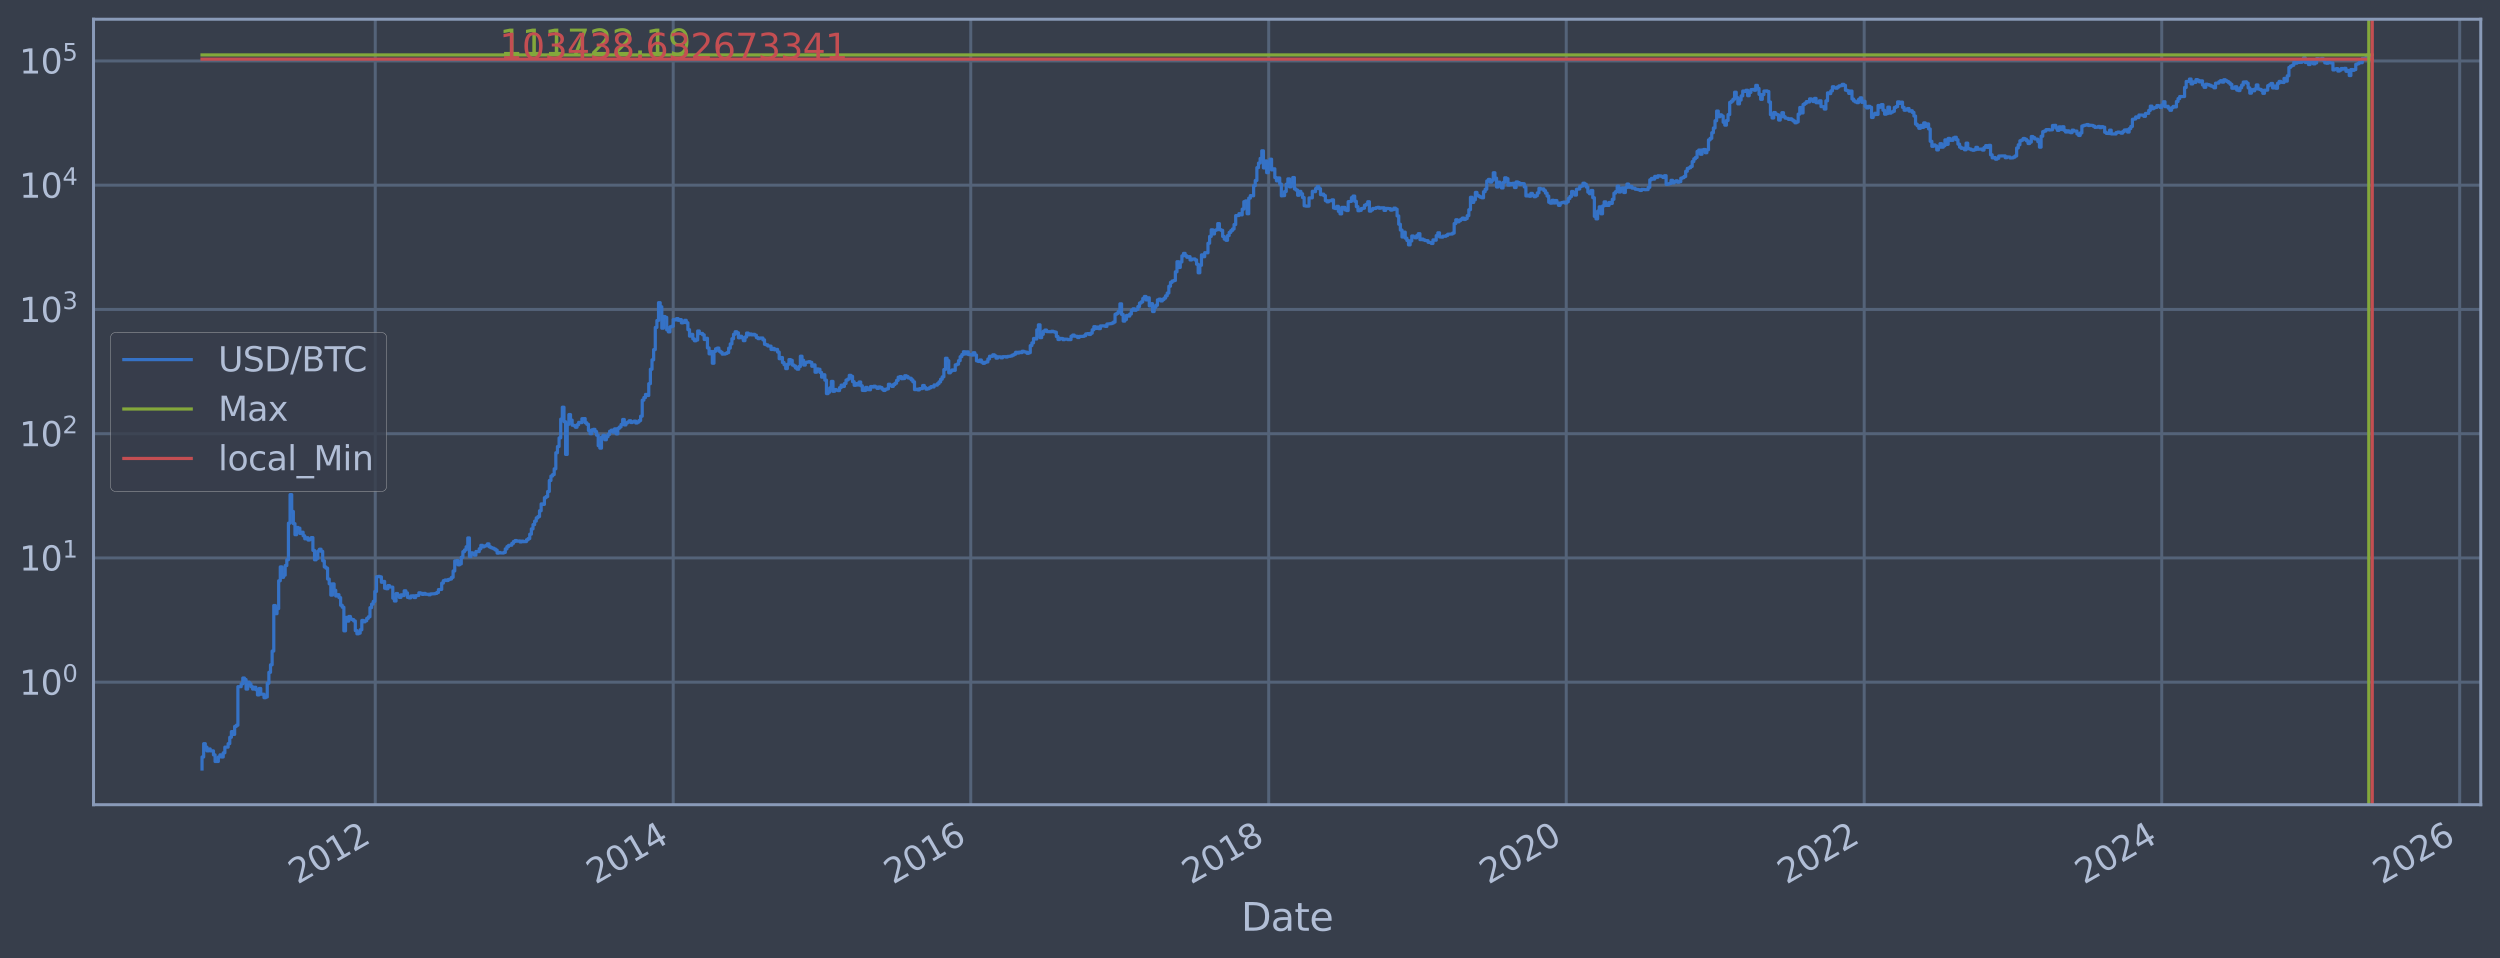 <?xml version="1.0" encoding="utf-8" standalone="no"?>
<!DOCTYPE svg PUBLIC "-//W3C//DTD SVG 1.1//EN"
  "http://www.w3.org/Graphics/SVG/1.1/DTD/svg11.dtd">
<svg xmlns:xlink="http://www.w3.org/1999/xlink" width="934.976pt" height="358.291pt" viewBox="0 0 934.976 358.291" xmlns="http://www.w3.org/2000/svg" version="1.1">
 <defs>
  <style type="text/css">*{stroke-linejoin: round; stroke-linecap: butt}</style>
 </defs>
 <g id="figure_1">
  <g id="patch_1">
   <path d="M 0 358.291 
L 934.976 358.291 
L 934.976 0 
L 0 0 
z
" style="fill: #373e4b"/>
  </g>
  <g id="axes_1">
   <g id="patch_2">
    <path d="M 34.976 300.96 
L 927.776 300.96 
L 927.776 7.2 
L 34.976 7.2 
z
" style="fill: #373e4b"/>
   </g>
   <g id="matplotlib.axis_1">
    <g id="xtick_1">
     <g id="line2d_1">
      <path d="M 140.343 300.96 
L 140.343 7.2 
" clip-path="url(#pe9add94a90)" style="fill: none; stroke: #546379; stroke-width: 1.12; stroke-linecap: square"/>
     </g>
     <g id="line2d_2"/>
     <g id="text_1">
      <!-- 2012 -->
      <g style="fill: #b1bed6" transform="translate(111.262 330.885) rotate(-30) scale(0.126 -0.126)">
       <defs>
        <path id="DejaVuSans-32" d="M 1228 531 
L 3431 531 
L 3431 0 
L 469 0 
L 469 531 
Q 828 903 1448 1529 
Q 2069 2156 2228 2338 
Q 2531 2678 2651 2914 
Q 2772 3150 2772 3378 
Q 2772 3750 2511 3984 
Q 2250 4219 1831 4219 
Q 1534 4219 1204 4116 
Q 875 4013 500 3803 
L 500 4441 
Q 881 4594 1212 4672 
Q 1544 4750 1819 4750 
Q 2544 4750 2975 4387 
Q 3406 4025 3406 3419 
Q 3406 3131 3298 2873 
Q 3191 2616 2906 2266 
Q 2828 2175 2409 1742 
Q 1991 1309 1228 531 
z
" transform="scale(0.016)"/>
        <path id="DejaVuSans-30" d="M 2034 4250 
Q 1547 4250 1301 3770 
Q 1056 3291 1056 2328 
Q 1056 1369 1301 889 
Q 1547 409 2034 409 
Q 2525 409 2770 889 
Q 3016 1369 3016 2328 
Q 3016 3291 2770 3770 
Q 2525 4250 2034 4250 
z
M 2034 4750 
Q 2819 4750 3233 4129 
Q 3647 3509 3647 2328 
Q 3647 1150 3233 529 
Q 2819 -91 2034 -91 
Q 1250 -91 836 529 
Q 422 1150 422 2328 
Q 422 3509 836 4129 
Q 1250 4750 2034 4750 
z
" transform="scale(0.016)"/>
        <path id="DejaVuSans-31" d="M 794 531 
L 1825 531 
L 1825 4091 
L 703 3866 
L 703 4441 
L 1819 4666 
L 2450 4666 
L 2450 531 
L 3481 531 
L 3481 0 
L 794 0 
L 794 531 
z
" transform="scale(0.016)"/>
       </defs>
       <use xlink:href="#DejaVuSans-32"/>
       <use xlink:href="#DejaVuSans-30" transform="translate(63.623 0)"/>
       <use xlink:href="#DejaVuSans-31" transform="translate(127.246 0)"/>
       <use xlink:href="#DejaVuSans-32" transform="translate(190.869 0)"/>
      </g>
     </g>
    </g>
    <g id="xtick_2">
     <g id="line2d_3">
      <path d="M 251.774 300.96 
L 251.774 7.2 
" clip-path="url(#pe9add94a90)" style="fill: none; stroke: #546379; stroke-width: 1.12; stroke-linecap: square"/>
     </g>
     <g id="line2d_4"/>
     <g id="text_2">
      <!-- 2014 -->
      <g style="fill: #b1bed6" transform="translate(222.692 330.885) rotate(-30) scale(0.126 -0.126)">
       <defs>
        <path id="DejaVuSans-34" d="M 2419 4116 
L 825 1625 
L 2419 1625 
L 2419 4116 
z
M 2253 4666 
L 3047 4666 
L 3047 1625 
L 3713 1625 
L 3713 1100 
L 3047 1100 
L 3047 0 
L 2419 0 
L 2419 1100 
L 313 1100 
L 313 1709 
L 2253 4666 
z
" transform="scale(0.016)"/>
       </defs>
       <use xlink:href="#DejaVuSans-32"/>
       <use xlink:href="#DejaVuSans-30" transform="translate(63.623 0)"/>
       <use xlink:href="#DejaVuSans-31" transform="translate(127.246 0)"/>
       <use xlink:href="#DejaVuSans-34" transform="translate(190.869 0)"/>
      </g>
     </g>
    </g>
    <g id="xtick_3">
     <g id="line2d_5">
      <path d="M 363.052 300.96 
L 363.052 7.2 
" clip-path="url(#pe9add94a90)" style="fill: none; stroke: #546379; stroke-width: 1.12; stroke-linecap: square"/>
     </g>
     <g id="line2d_6"/>
     <g id="text_3">
      <!-- 2016 -->
      <g style="fill: #b1bed6" transform="translate(333.971 330.885) rotate(-30) scale(0.126 -0.126)">
       <defs>
        <path id="DejaVuSans-36" d="M 2113 2584 
Q 1688 2584 1439 2293 
Q 1191 2003 1191 1497 
Q 1191 994 1439 701 
Q 1688 409 2113 409 
Q 2538 409 2786 701 
Q 3034 994 3034 1497 
Q 3034 2003 2786 2293 
Q 2538 2584 2113 2584 
z
M 3366 4563 
L 3366 3988 
Q 3128 4100 2886 4159 
Q 2644 4219 2406 4219 
Q 1781 4219 1451 3797 
Q 1122 3375 1075 2522 
Q 1259 2794 1537 2939 
Q 1816 3084 2150 3084 
Q 2853 3084 3261 2657 
Q 3669 2231 3669 1497 
Q 3669 778 3244 343 
Q 2819 -91 2113 -91 
Q 1303 -91 875 529 
Q 447 1150 447 2328 
Q 447 3434 972 4092 
Q 1497 4750 2381 4750 
Q 2619 4750 2861 4703 
Q 3103 4656 3366 4563 
z
" transform="scale(0.016)"/>
       </defs>
       <use xlink:href="#DejaVuSans-32"/>
       <use xlink:href="#DejaVuSans-30" transform="translate(63.623 0)"/>
       <use xlink:href="#DejaVuSans-31" transform="translate(127.246 0)"/>
       <use xlink:href="#DejaVuSans-36" transform="translate(190.869 0)"/>
      </g>
     </g>
    </g>
    <g id="xtick_4">
     <g id="line2d_7">
      <path d="M 474.482 300.96 
L 474.482 7.2 
" clip-path="url(#pe9add94a90)" style="fill: none; stroke: #546379; stroke-width: 1.12; stroke-linecap: square"/>
     </g>
     <g id="line2d_8"/>
     <g id="text_4">
      <!-- 2018 -->
      <g style="fill: #b1bed6" transform="translate(445.401 330.885) rotate(-30) scale(0.126 -0.126)">
       <defs>
        <path id="DejaVuSans-38" d="M 2034 2216 
Q 1584 2216 1326 1975 
Q 1069 1734 1069 1313 
Q 1069 891 1326 650 
Q 1584 409 2034 409 
Q 2484 409 2743 651 
Q 3003 894 3003 1313 
Q 3003 1734 2745 1975 
Q 2488 2216 2034 2216 
z
M 1403 2484 
Q 997 2584 770 2862 
Q 544 3141 544 3541 
Q 544 4100 942 4425 
Q 1341 4750 2034 4750 
Q 2731 4750 3128 4425 
Q 3525 4100 3525 3541 
Q 3525 3141 3298 2862 
Q 3072 2584 2669 2484 
Q 3125 2378 3379 2068 
Q 3634 1759 3634 1313 
Q 3634 634 3220 271 
Q 2806 -91 2034 -91 
Q 1263 -91 848 271 
Q 434 634 434 1313 
Q 434 1759 690 2068 
Q 947 2378 1403 2484 
z
M 1172 3481 
Q 1172 3119 1398 2916 
Q 1625 2713 2034 2713 
Q 2441 2713 2670 2916 
Q 2900 3119 2900 3481 
Q 2900 3844 2670 4047 
Q 2441 4250 2034 4250 
Q 1625 4250 1398 4047 
Q 1172 3844 1172 3481 
z
" transform="scale(0.016)"/>
       </defs>
       <use xlink:href="#DejaVuSans-32"/>
       <use xlink:href="#DejaVuSans-30" transform="translate(63.623 0)"/>
       <use xlink:href="#DejaVuSans-31" transform="translate(127.246 0)"/>
       <use xlink:href="#DejaVuSans-38" transform="translate(190.869 0)"/>
      </g>
     </g>
    </g>
    <g id="xtick_5">
     <g id="line2d_9">
      <path d="M 585.76 300.96 
L 585.76 7.2 
" clip-path="url(#pe9add94a90)" style="fill: none; stroke: #546379; stroke-width: 1.12; stroke-linecap: square"/>
     </g>
     <g id="line2d_10"/>
     <g id="text_5">
      <!-- 2020 -->
      <g style="fill: #b1bed6" transform="translate(556.679 330.885) rotate(-30) scale(0.126 -0.126)">
       <use xlink:href="#DejaVuSans-32"/>
       <use xlink:href="#DejaVuSans-30" transform="translate(63.623 0)"/>
       <use xlink:href="#DejaVuSans-32" transform="translate(127.246 0)"/>
       <use xlink:href="#DejaVuSans-30" transform="translate(190.869 0)"/>
      </g>
     </g>
    </g>
    <g id="xtick_6">
     <g id="line2d_11">
      <path d="M 697.191 300.96 
L 697.191 7.2 
" clip-path="url(#pe9add94a90)" style="fill: none; stroke: #546379; stroke-width: 1.12; stroke-linecap: square"/>
     </g>
     <g id="line2d_12"/>
     <g id="text_6">
      <!-- 2022 -->
      <g style="fill: #b1bed6" transform="translate(668.11 330.885) rotate(-30) scale(0.126 -0.126)">
       <use xlink:href="#DejaVuSans-32"/>
       <use xlink:href="#DejaVuSans-30" transform="translate(63.623 0)"/>
       <use xlink:href="#DejaVuSans-32" transform="translate(127.246 0)"/>
       <use xlink:href="#DejaVuSans-32" transform="translate(190.869 0)"/>
      </g>
     </g>
    </g>
    <g id="xtick_7">
     <g id="line2d_13">
      <path d="M 808.469 300.96 
L 808.469 7.2 
" clip-path="url(#pe9add94a90)" style="fill: none; stroke: #546379; stroke-width: 1.12; stroke-linecap: square"/>
     </g>
     <g id="line2d_14"/>
     <g id="text_7">
      <!-- 2024 -->
      <g style="fill: #b1bed6" transform="translate(779.388 330.885) rotate(-30) scale(0.126 -0.126)">
       <use xlink:href="#DejaVuSans-32"/>
       <use xlink:href="#DejaVuSans-30" transform="translate(63.623 0)"/>
       <use xlink:href="#DejaVuSans-32" transform="translate(127.246 0)"/>
       <use xlink:href="#DejaVuSans-34" transform="translate(190.869 0)"/>
      </g>
     </g>
    </g>
    <g id="xtick_8">
     <g id="line2d_15">
      <path d="M 919.899 300.96 
L 919.899 7.2 
" clip-path="url(#pe9add94a90)" style="fill: none; stroke: #546379; stroke-width: 1.12; stroke-linecap: square"/>
     </g>
     <g id="line2d_16"/>
     <g id="text_8">
      <!-- 2026 -->
      <g style="fill: #b1bed6" transform="translate(890.818 330.885) rotate(-30) scale(0.126 -0.126)">
       <use xlink:href="#DejaVuSans-32"/>
       <use xlink:href="#DejaVuSans-30" transform="translate(63.623 0)"/>
       <use xlink:href="#DejaVuSans-32" transform="translate(127.246 0)"/>
       <use xlink:href="#DejaVuSans-36" transform="translate(190.869 0)"/>
      </g>
     </g>
    </g>
    <g id="text_9">
     <!-- Date -->
     <g style="fill: #b1bed6" transform="translate(464.167 348.096) scale(0.144 -0.144)">
      <defs>
       <path id="DejaVuSans-44" d="M 1259 4147 
L 1259 519 
L 2022 519 
Q 2988 519 3436 956 
Q 3884 1394 3884 2338 
Q 3884 3275 3436 3711 
Q 2988 4147 2022 4147 
L 1259 4147 
z
M 628 4666 
L 1925 4666 
Q 3281 4666 3915 4102 
Q 4550 3538 4550 2338 
Q 4550 1131 3912 565 
Q 3275 0 1925 0 
L 628 0 
L 628 4666 
z
" transform="scale(0.016)"/>
       <path id="DejaVuSans-61" d="M 2194 1759 
Q 1497 1759 1228 1600 
Q 959 1441 959 1056 
Q 959 750 1161 570 
Q 1363 391 1709 391 
Q 2188 391 2477 730 
Q 2766 1069 2766 1631 
L 2766 1759 
L 2194 1759 
z
M 3341 1997 
L 3341 0 
L 2766 0 
L 2766 531 
Q 2569 213 2275 61 
Q 1981 -91 1556 -91 
Q 1019 -91 701 211 
Q 384 513 384 1019 
Q 384 1609 779 1909 
Q 1175 2209 1959 2209 
L 2766 2209 
L 2766 2266 
Q 2766 2663 2505 2880 
Q 2244 3097 1772 3097 
Q 1472 3097 1187 3025 
Q 903 2953 641 2809 
L 641 3341 
Q 956 3463 1253 3523 
Q 1550 3584 1831 3584 
Q 2591 3584 2966 3190 
Q 3341 2797 3341 1997 
z
" transform="scale(0.016)"/>
       <path id="DejaVuSans-74" d="M 1172 4494 
L 1172 3500 
L 2356 3500 
L 2356 3053 
L 1172 3053 
L 1172 1153 
Q 1172 725 1289 603 
Q 1406 481 1766 481 
L 2356 481 
L 2356 0 
L 1766 0 
Q 1100 0 847 248 
Q 594 497 594 1153 
L 594 3053 
L 172 3053 
L 172 3500 
L 594 3500 
L 594 4494 
L 1172 4494 
z
" transform="scale(0.016)"/>
       <path id="DejaVuSans-65" d="M 3597 1894 
L 3597 1613 
L 953 1613 
Q 991 1019 1311 708 
Q 1631 397 2203 397 
Q 2534 397 2845 478 
Q 3156 559 3463 722 
L 3463 178 
Q 3153 47 2828 -22 
Q 2503 -91 2169 -91 
Q 1331 -91 842 396 
Q 353 884 353 1716 
Q 353 2575 817 3079 
Q 1281 3584 2069 3584 
Q 2775 3584 3186 3129 
Q 3597 2675 3597 1894 
z
M 3022 2063 
Q 3016 2534 2758 2815 
Q 2500 3097 2075 3097 
Q 1594 3097 1305 2825 
Q 1016 2553 972 2059 
L 3022 2063 
z
" transform="scale(0.016)"/>
      </defs>
      <use xlink:href="#DejaVuSans-44"/>
      <use xlink:href="#DejaVuSans-61" transform="translate(77.002 0)"/>
      <use xlink:href="#DejaVuSans-74" transform="translate(138.281 0)"/>
      <use xlink:href="#DejaVuSans-65" transform="translate(177.49 0)"/>
     </g>
    </g>
   </g>
   <g id="matplotlib.axis_2">
    <g id="ytick_1">
     <g id="line2d_17">
      <path d="M 34.976 255.128 
L 927.776 255.128 
" clip-path="url(#pe9add94a90)" style="fill: none; stroke: #546379; stroke-width: 1.12; stroke-linecap: square"/>
     </g>
     <g id="line2d_18"/>
     <g id="text_10">
      <!-- $\mathdefault{10^{0}}$ -->
      <g style="fill: #b1bed6" transform="translate(7.2 259.915) scale(0.126 -0.126)">
       <use xlink:href="#DejaVuSans-31" transform="translate(0 0.766)"/>
       <use xlink:href="#DejaVuSans-30" transform="translate(63.623 0.766)"/>
       <use xlink:href="#DejaVuSans-30" transform="translate(128.203 39.047) scale(0.7)"/>
      </g>
     </g>
    </g>
    <g id="ytick_2">
     <g id="line2d_19">
      <path d="M 34.976 208.66 
L 927.776 208.66 
" clip-path="url(#pe9add94a90)" style="fill: none; stroke: #546379; stroke-width: 1.12; stroke-linecap: square"/>
     </g>
     <g id="line2d_20"/>
     <g id="text_11">
      <!-- $\mathdefault{10^{1}}$ -->
      <g style="fill: #b1bed6" transform="translate(7.2 213.447) scale(0.126 -0.126)">
       <use xlink:href="#DejaVuSans-31" transform="translate(0 0.684)"/>
       <use xlink:href="#DejaVuSans-30" transform="translate(63.623 0.684)"/>
       <use xlink:href="#DejaVuSans-31" transform="translate(128.203 38.966) scale(0.7)"/>
      </g>
     </g>
    </g>
    <g id="ytick_3">
     <g id="line2d_21">
      <path d="M 34.976 162.193 
L 927.776 162.193 
" clip-path="url(#pe9add94a90)" style="fill: none; stroke: #546379; stroke-width: 1.12; stroke-linecap: square"/>
     </g>
     <g id="line2d_22"/>
     <g id="text_12">
      <!-- $\mathdefault{10^{2}}$ -->
      <g style="fill: #b1bed6" transform="translate(7.2 166.98) scale(0.126 -0.126)">
       <use xlink:href="#DejaVuSans-31" transform="translate(0 0.766)"/>
       <use xlink:href="#DejaVuSans-30" transform="translate(63.623 0.766)"/>
       <use xlink:href="#DejaVuSans-32" transform="translate(128.203 39.047) scale(0.7)"/>
      </g>
     </g>
    </g>
    <g id="ytick_4">
     <g id="line2d_23">
      <path d="M 34.976 115.725 
L 927.776 115.725 
" clip-path="url(#pe9add94a90)" style="fill: none; stroke: #546379; stroke-width: 1.12; stroke-linecap: square"/>
     </g>
     <g id="line2d_24"/>
     <g id="text_13">
      <!-- $\mathdefault{10^{3}}$ -->
      <g style="fill: #b1bed6" transform="translate(7.2 120.512) scale(0.126 -0.126)">
       <defs>
        <path id="DejaVuSans-33" d="M 2597 2516 
Q 3050 2419 3304 2112 
Q 3559 1806 3559 1356 
Q 3559 666 3084 287 
Q 2609 -91 1734 -91 
Q 1441 -91 1130 -33 
Q 819 25 488 141 
L 488 750 
Q 750 597 1062 519 
Q 1375 441 1716 441 
Q 2309 441 2620 675 
Q 2931 909 2931 1356 
Q 2931 1769 2642 2001 
Q 2353 2234 1838 2234 
L 1294 2234 
L 1294 2753 
L 1863 2753 
Q 2328 2753 2575 2939 
Q 2822 3125 2822 3475 
Q 2822 3834 2567 4026 
Q 2313 4219 1838 4219 
Q 1578 4219 1281 4162 
Q 984 4106 628 3988 
L 628 4550 
Q 988 4650 1302 4700 
Q 1616 4750 1894 4750 
Q 2613 4750 3031 4423 
Q 3450 4097 3450 3541 
Q 3450 3153 3228 2886 
Q 3006 2619 2597 2516 
z
" transform="scale(0.016)"/>
       </defs>
       <use xlink:href="#DejaVuSans-31" transform="translate(0 0.766)"/>
       <use xlink:href="#DejaVuSans-30" transform="translate(63.623 0.766)"/>
       <use xlink:href="#DejaVuSans-33" transform="translate(128.203 39.047) scale(0.7)"/>
      </g>
     </g>
    </g>
    <g id="ytick_5">
     <g id="line2d_25">
      <path d="M 34.976 69.257 
L 927.776 69.257 
" clip-path="url(#pe9add94a90)" style="fill: none; stroke: #546379; stroke-width: 1.12; stroke-linecap: square"/>
     </g>
     <g id="line2d_26"/>
     <g id="text_14">
      <!-- $\mathdefault{10^{4}}$ -->
      <g style="fill: #b1bed6" transform="translate(7.2 74.044) scale(0.126 -0.126)">
       <use xlink:href="#DejaVuSans-31" transform="translate(0 0.684)"/>
       <use xlink:href="#DejaVuSans-30" transform="translate(63.623 0.684)"/>
       <use xlink:href="#DejaVuSans-34" transform="translate(128.203 38.966) scale(0.7)"/>
      </g>
     </g>
    </g>
    <g id="ytick_6">
     <g id="line2d_27">
      <path d="M 34.976 22.79 
L 927.776 22.79 
" clip-path="url(#pe9add94a90)" style="fill: none; stroke: #546379; stroke-width: 1.12; stroke-linecap: square"/>
     </g>
     <g id="line2d_28"/>
     <g id="text_15">
      <!-- $\mathdefault{10^{5}}$ -->
      <g style="fill: #b1bed6" transform="translate(7.2 27.577) scale(0.126 -0.126)">
       <defs>
        <path id="DejaVuSans-35" d="M 691 4666 
L 3169 4666 
L 3169 4134 
L 1269 4134 
L 1269 2991 
Q 1406 3038 1543 3061 
Q 1681 3084 1819 3084 
Q 2600 3084 3056 2656 
Q 3513 2228 3513 1497 
Q 3513 744 3044 326 
Q 2575 -91 1722 -91 
Q 1428 -91 1123 -41 
Q 819 9 494 109 
L 494 744 
Q 775 591 1075 516 
Q 1375 441 1709 441 
Q 2250 441 2565 725 
Q 2881 1009 2881 1497 
Q 2881 1984 2565 2268 
Q 2250 2553 1709 2553 
Q 1456 2553 1204 2497 
Q 953 2441 691 2322 
L 691 4666 
z
" transform="scale(0.016)"/>
       </defs>
       <use xlink:href="#DejaVuSans-31" transform="translate(0 0.684)"/>
       <use xlink:href="#DejaVuSans-30" transform="translate(63.623 0.684)"/>
       <use xlink:href="#DejaVuSans-35" transform="translate(128.203 38.966) scale(0.7)"/>
      </g>
     </g>
    </g>
    <g id="ytick_7">
     <g id="line2d_29"/>
    </g>
    <g id="ytick_8">
     <g id="line2d_30"/>
    </g>
    <g id="ytick_9">
     <g id="line2d_31"/>
    </g>
    <g id="ytick_10">
     <g id="line2d_32"/>
    </g>
    <g id="ytick_11">
     <g id="line2d_33"/>
    </g>
    <g id="ytick_12">
     <g id="line2d_34"/>
    </g>
    <g id="ytick_13">
     <g id="line2d_35"/>
    </g>
    <g id="ytick_14">
     <g id="line2d_36"/>
    </g>
    <g id="ytick_15">
     <g id="line2d_37"/>
    </g>
    <g id="ytick_16">
     <g id="line2d_38"/>
    </g>
    <g id="ytick_17">
     <g id="line2d_39"/>
    </g>
    <g id="ytick_18">
     <g id="line2d_40"/>
    </g>
    <g id="ytick_19">
     <g id="line2d_41"/>
    </g>
    <g id="ytick_20">
     <g id="line2d_42"/>
    </g>
    <g id="ytick_21">
     <g id="line2d_43"/>
    </g>
    <g id="ytick_22">
     <g id="line2d_44"/>
    </g>
    <g id="ytick_23">
     <g id="line2d_45"/>
    </g>
    <g id="ytick_24">
     <g id="line2d_46"/>
    </g>
    <g id="ytick_25">
     <g id="line2d_47"/>
    </g>
    <g id="ytick_26">
     <g id="line2d_48"/>
    </g>
    <g id="ytick_27">
     <g id="line2d_49"/>
    </g>
    <g id="ytick_28">
     <g id="line2d_50"/>
    </g>
    <g id="ytick_29">
     <g id="line2d_51"/>
    </g>
    <g id="ytick_30">
     <g id="line2d_52"/>
    </g>
    <g id="ytick_31">
     <g id="line2d_53"/>
    </g>
    <g id="ytick_32">
     <g id="line2d_54"/>
    </g>
    <g id="ytick_33">
     <g id="line2d_55"/>
    </g>
    <g id="ytick_34">
     <g id="line2d_56"/>
    </g>
    <g id="ytick_35">
     <g id="line2d_57"/>
    </g>
    <g id="ytick_36">
     <g id="line2d_58"/>
    </g>
    <g id="ytick_37">
     <g id="line2d_59"/>
    </g>
    <g id="ytick_38">
     <g id="line2d_60"/>
    </g>
    <g id="ytick_39">
     <g id="line2d_61"/>
    </g>
    <g id="ytick_40">
     <g id="line2d_62"/>
    </g>
    <g id="ytick_41">
     <g id="line2d_63"/>
    </g>
    <g id="ytick_42">
     <g id="line2d_64"/>
    </g>
    <g id="ytick_43">
     <g id="line2d_65"/>
    </g>
    <g id="ytick_44">
     <g id="line2d_66"/>
    </g>
    <g id="ytick_45">
     <g id="line2d_67"/>
    </g>
    <g id="ytick_46">
     <g id="line2d_68"/>
    </g>
    <g id="ytick_47">
     <g id="line2d_69"/>
    </g>
    <g id="ytick_48">
     <g id="line2d_70"/>
    </g>
    <g id="ytick_49">
     <g id="line2d_71"/>
    </g>
    <g id="ytick_50">
     <g id="line2d_72"/>
    </g>
    <g id="ytick_51">
     <g id="line2d_73"/>
    </g>
    <g id="ytick_52">
     <g id="line2d_74"/>
    </g>
    <g id="ytick_53">
     <g id="line2d_75"/>
    </g>
    <g id="ytick_54">
     <g id="line2d_76"/>
    </g>
    <g id="ytick_55">
     <g id="line2d_77"/>
    </g>
   </g>
   <g id="line2d_78">
    <path d="M 75.558 287.607 
L 75.558 283.104 
L 76.168 283.104 
L 76.168 278.122 
L 76.777 278.122 
L 76.777 279.425 
L 77.387 279.425 
L 77.387 280.817 
L 77.997 280.817 
L 77.997 280.109 
L 78.607 280.109 
L 78.607 280.817 
L 79.826 280.817 
L 79.826 282.313 
L 80.436 282.313 
L 80.436 284.787 
L 81.655 284.787 
L 81.655 283.104 
L 82.265 283.104 
L 82.265 282.313 
L 82.875 282.313 
L 82.875 283.104 
L 83.484 283.104 
L 83.484 281.551 
L 84.094 281.551 
L 84.094 279.425 
L 85.314 279.425 
L 85.314 278.122 
L 85.923 278.122 
L 85.923 275.745 
L 86.533 275.745 
L 86.533 273.619 
L 87.143 273.619 
L 87.143 274.654 
L 87.753 274.654 
L 87.753 271.696 
L 88.362 271.696 
L 88.362 271.242 
L 88.972 271.242 
L 88.972 256.81 
L 90.192 256.81 
L 90.192 255.742 
L 90.801 255.742 
L 90.801 253.575 
L 91.411 253.575 
L 91.411 254.143 
L 92.021 254.143 
L 92.021 257.708 
L 92.631 257.708 
L 92.631 255.128 
L 93.24 255.128 
L 93.24 255.742 
L 93.85 255.742 
L 93.85 256.81 
L 94.46 256.81 
L 94.46 257.708 
L 95.07 257.708 
L 95.07 257.031 
L 95.679 257.031 
L 95.679 257.938 
L 96.289 257.938 
L 96.289 259.885 
L 96.899 259.885 
L 96.899 257.48 
L 97.509 257.48 
L 97.509 259.631 
L 98.728 259.631 
L 98.728 260.933 
L 99.338 260.933 
L 99.338 260.666 
L 99.948 260.666 
L 99.948 255.535 
L 100.557 255.535 
L 100.557 251.448 
L 101.167 251.448 
L 101.167 248.628 
L 101.777 248.628 
L 101.777 243.491 
L 102.387 243.491 
L 102.387 226.457 
L 102.996 226.457 
L 102.996 229.503 
L 103.606 229.503 
L 103.606 227.611 
L 104.216 227.611 
L 104.216 217.199 
L 104.825 217.199 
L 104.825 212.011 
L 105.435 212.011 
L 105.435 215.916 
L 106.045 215.916 
L 106.045 215.094 
L 106.655 215.094 
L 106.655 211.517 
L 107.264 211.517 
L 107.264 209.337 
L 107.874 209.337 
L 107.874 195.654 
L 108.484 195.654 
L 108.484 184.974 
L 109.094 184.974 
L 109.094 191.281 
L 109.703 191.281 
L 109.703 195.846 
L 110.313 195.846 
L 110.313 199.96 
L 110.923 199.96 
L 110.923 197.275 
L 111.533 197.275 
L 111.533 197.54 
L 112.142 197.54 
L 112.142 199.506 
L 112.752 199.506 
L 112.752 199.049 
L 113.362 199.049 
L 113.362 200.384 
L 113.972 200.384 
L 113.972 201.513 
L 114.581 201.513 
L 114.581 201.106 
L 115.191 201.106 
L 115.191 201.971 
L 115.801 201.971 
L 115.801 201.726 
L 116.411 201.726 
L 116.411 201.051 
L 117.02 201.051 
L 117.02 205.84 
L 117.63 205.84 
L 117.63 209.358 
L 118.24 209.358 
L 118.24 208.802 
L 118.85 208.802 
L 118.85 206.087 
L 119.459 206.087 
L 119.459 205.406 
L 120.069 205.406 
L 120.069 206.194 
L 120.679 206.194 
L 120.679 209.738 
L 121.289 209.738 
L 121.289 212.035 
L 121.898 212.035 
L 121.898 212.493 
L 122.508 212.493 
L 122.508 216.562 
L 123.118 216.562 
L 123.118 218.34 
L 123.728 218.34 
L 123.728 222.568 
L 124.337 222.568 
L 124.337 218.372 
L 124.947 218.372 
L 124.947 220.762 
L 125.557 220.762 
L 125.557 222.892 
L 126.166 222.892 
L 126.166 222.408 
L 126.776 222.408 
L 126.776 223.514 
L 127.386 223.514 
L 127.386 226.36 
L 127.996 226.36 
L 127.996 227.101 
L 128.605 227.101 
L 128.605 235.923 
L 129.215 235.923 
L 129.215 230.912 
L 129.825 230.912 
L 129.825 232.295 
L 130.435 232.295 
L 130.435 230.55 
L 131.044 230.55 
L 131.044 231.529 
L 131.654 231.529 
L 131.654 231.718 
L 132.264 231.718 
L 132.264 232.23 
L 132.874 232.23 
L 132.874 235.845 
L 133.483 235.845 
L 133.483 237.044 
L 134.093 237.044 
L 134.093 236.799 
L 134.703 236.799 
L 134.703 235.537 
L 135.313 235.537 
L 135.313 232.037 
L 135.922 232.037 
L 135.922 232.557 
L 136.532 232.557 
L 136.532 232.166 
L 137.142 232.166 
L 137.142 231.28 
L 137.752 231.28 
L 137.752 230.67 
L 138.361 230.67 
L 138.361 227.253 
L 138.971 227.253 
L 138.971 225.928 
L 139.581 225.928 
L 139.581 224.91 
L 140.191 224.91 
L 140.191 221.208 
L 140.8 221.208 
L 140.8 215.686 
L 141.41 215.686 
L 141.41 215.572 
L 142.02 215.572 
L 142.02 215.743 
L 142.63 215.743 
L 142.63 217.761 
L 143.239 217.761 
L 143.239 217.447 
L 143.849 217.447 
L 143.849 220.004 
L 144.459 220.004 
L 144.459 220.182 
L 145.069 220.182 
L 145.069 219.003 
L 145.678 219.003 
L 145.678 219.514 
L 146.898 219.584 
L 146.898 223.726 
L 147.507 223.726 
L 147.507 224.775 
L 148.117 224.775 
L 148.117 221.974 
L 148.727 221.974 
L 148.727 222.729 
L 149.337 222.729 
L 149.337 223.43 
L 149.946 223.43 
L 149.946 222.448 
L 150.556 222.448 
L 150.556 222.729 
L 151.166 222.729 
L 151.166 220.946 
L 151.776 220.946 
L 151.776 221.741 
L 152.385 221.741 
L 152.385 223.43 
L 152.995 223.43 
L 152.995 223.599 
L 153.605 223.599 
L 153.605 222.892 
L 154.824 222.81 
L 154.824 223.472 
L 155.434 223.472 
L 155.434 222.77 
L 156.654 222.689 
L 156.654 221.702 
L 157.263 221.702 
L 157.263 221.896 
L 157.873 221.896 
L 157.873 222.288 
L 158.483 222.288 
L 158.483 221.935 
L 159.093 221.935 
L 159.093 222.249 
L 160.312 222.249 
L 160.312 222.448 
L 160.922 222.448 
L 160.922 222.13 
L 162.751 222.052 
L 162.751 221.935 
L 163.361 221.935 
L 163.361 221.587 
L 163.971 221.587 
L 163.971 220.506 
L 165.19 220.433 
L 165.19 218.081 
L 165.8 218.081 
L 165.8 217.168 
L 166.41 217.168 
L 166.41 216.924 
L 167.019 216.924 
L 167.019 217.107 
L 167.629 217.107 
L 167.629 216.712 
L 168.239 216.712 
L 168.239 216.562 
L 168.848 216.562 
L 168.848 215.916 
L 169.458 215.916 
L 169.458 213.545 
L 170.068 213.545 
L 170.068 209.759 
L 170.678 209.759 
L 170.678 209.632 
L 171.287 209.632 
L 171.287 211.24 
L 171.897 211.24 
L 171.897 210.899 
L 172.507 210.899 
L 172.507 208.419 
L 173.117 208.419 
L 173.117 206.319 
L 173.726 206.319 
L 173.726 205.665 
L 174.336 205.665 
L 174.336 204.482 
L 174.946 204.482 
L 174.946 201.19 
L 175.556 201.19 
L 175.556 208.142 
L 176.165 208.142 
L 176.165 206.755 
L 176.775 206.755 
L 176.775 206.903 
L 177.385 206.903 
L 177.385 207.637 
L 177.995 207.637 
L 177.995 206.247 
L 179.214 206.301 
L 179.214 205.252 
L 179.824 205.252 
L 179.824 203.948 
L 180.434 203.948 
L 180.434 204.515 
L 181.043 204.515 
L 181.043 204.222 
L 181.653 204.222 
L 181.653 204.028 
L 182.263 204.028 
L 182.263 203.412 
L 182.873 203.412 
L 182.873 204.482 
L 183.482 204.482 
L 183.482 204.813 
L 184.092 204.813 
L 184.092 205.014 
L 184.702 205.014 
L 184.702 205.32 
L 185.312 205.32 
L 185.312 205.735 
L 185.921 205.735 
L 185.921 206.866 
L 186.531 206.866 
L 186.531 206.627 
L 187.141 206.627 
L 187.141 206.792 
L 188.36 206.829 
L 188.36 206.609 
L 188.97 206.609 
L 188.97 205.286 
L 189.58 205.286 
L 189.58 204.45 
L 190.189 204.45 
L 190.189 203.964 
L 191.409 203.9 
L 191.409 203.226 
L 192.019 203.226 
L 192.019 202.529 
L 192.628 202.529 
L 192.628 202.16 
L 193.238 202.16 
L 193.238 202.41 
L 194.458 202.307 
L 194.458 202.679 
L 195.067 202.679 
L 195.067 202.381 
L 195.677 202.381 
L 195.677 202.574 
L 196.897 202.544 
L 196.897 201.884 
L 197.506 201.884 
L 197.506 201.428 
L 198.116 201.428 
L 198.116 199.777 
L 198.726 199.777 
L 198.726 197.798 
L 199.336 197.798 
L 199.336 196.202 
L 199.945 196.202 
L 199.945 194.895 
L 200.555 194.895 
L 200.555 193.687 
L 201.165 193.687 
L 201.165 193.184 
L 201.775 193.184 
L 201.775 191.018 
L 202.384 191.018 
L 202.384 188.467 
L 202.994 188.467 
L 202.994 188.631 
L 203.604 188.631 
L 203.604 186.143 
L 204.214 186.143 
L 204.214 185.698 
L 204.823 185.698 
L 204.823 183.816 
L 205.433 183.816 
L 205.433 179.699 
L 206.043 179.699 
L 206.043 178.04 
L 206.653 178.04 
L 206.653 177.49 
L 207.262 177.49 
L 207.262 175.343 
L 207.872 175.343 
L 207.872 169.319 
L 208.482 169.319 
L 208.482 167.003 
L 209.092 167.003 
L 209.092 163.766 
L 209.701 163.766 
L 209.701 156.743 
L 210.311 156.743 
L 210.311 152.296 
L 210.921 152.296 
L 210.921 157.706 
L 211.53 157.706 
L 211.53 169.946 
L 212.14 169.946 
L 212.14 158.696 
L 212.75 158.696 
L 212.75 155.045 
L 213.36 155.045 
L 213.36 157.132 
L 213.969 157.132 
L 213.969 159.024 
L 214.579 159.024 
L 214.579 159.201 
L 215.189 159.201 
L 215.189 159.782 
L 215.799 159.782 
L 215.799 158.854 
L 216.408 158.854 
L 216.408 157.962 
L 217.628 158.064 
L 217.628 156.591 
L 218.847 156.544 
L 218.847 158.11 
L 219.457 158.11 
L 219.457 158.687 
L 220.067 158.687 
L 220.067 160.998 
L 220.677 160.998 
L 220.677 162.197 
L 221.286 162.197 
L 221.286 160.754 
L 221.896 160.754 
L 221.896 160.574 
L 222.506 160.574 
L 222.506 161.401 
L 223.116 161.401 
L 223.116 162.755 
L 223.725 162.755 
L 223.725 166.686 
L 224.335 166.686 
L 224.335 167.601 
L 224.945 167.601 
L 224.945 163.443 
L 225.555 163.443 
L 225.555 162.797 
L 226.164 162.797 
L 226.164 164.456 
L 226.774 164.456 
L 226.774 163.332 
L 227.384 163.332 
L 227.384 162.457 
L 227.994 162.457 
L 227.994 161.281 
L 228.603 161.281 
L 228.603 160.88 
L 229.213 160.88 
L 229.213 161.635 
L 229.823 161.635 
L 229.823 160.389 
L 230.433 160.389 
L 230.433 162.251 
L 231.042 162.251 
L 231.042 160.19 
L 231.652 160.19 
L 231.652 159.676 
L 232.262 159.676 
L 232.262 158.767 
L 232.871 158.767 
L 232.871 156.884 
L 233.481 156.884 
L 233.481 158.919 
L 234.091 158.919 
L 234.091 158.176 
L 234.701 158.176 
L 234.701 157.843 
L 235.31 157.843 
L 235.31 157.35 
L 235.92 157.35 
L 235.92 158.026 
L 236.53 158.026 
L 236.53 157.746 
L 237.14 157.746 
L 237.14 157.489 
L 237.749 157.489 
L 237.749 158.19 
L 238.359 158.19 
L 238.359 157.832 
L 238.969 157.832 
L 238.969 157.275 
L 239.579 157.275 
L 239.579 155.665 
L 240.188 155.665 
L 240.188 149.656 
L 240.798 149.656 
L 240.798 148.681 
L 241.408 148.681 
L 241.408 147.52 
L 242.018 147.52 
L 242.018 147.904 
L 242.627 147.904 
L 242.627 143.493 
L 243.237 143.493 
L 243.237 138.098 
L 243.847 138.098 
L 243.847 134.573 
L 244.457 134.573 
L 244.457 130.748 
L 245.066 130.748 
L 245.066 122.445 
L 245.676 122.445 
L 245.676 119.864 
L 246.286 119.864 
L 246.286 113.188 
L 246.896 113.188 
L 246.896 114.736 
L 247.505 114.736 
L 247.505 122.753 
L 248.115 122.753 
L 248.115 118.376 
L 248.725 118.376 
L 248.725 118.699 
L 249.335 118.699 
L 249.335 123.351 
L 249.944 123.351 
L 249.944 124.111 
L 250.554 124.111 
L 250.554 122.243 
L 251.164 122.243 
L 251.164 122.021 
L 251.774 122.021 
L 251.774 119.516 
L 252.383 119.516 
L 252.383 119.649 
L 252.993 119.649 
L 252.993 119.147 
L 253.603 119.147 
L 253.603 119.8 
L 254.212 119.8 
L 254.212 119.538 
L 254.822 119.538 
L 254.822 120.739 
L 255.432 120.739 
L 255.432 120.595 
L 256.042 120.595 
L 256.042 119.802 
L 256.651 119.802 
L 256.651 120.713 
L 257.261 120.713 
L 257.261 123.29 
L 257.871 123.29 
L 257.871 125.7 
L 258.481 125.7 
L 258.481 125.05 
L 259.09 125.05 
L 259.09 126.735 
L 259.7 126.735 
L 259.7 127.443 
L 260.31 127.443 
L 260.31 127.158 
L 260.92 127.158 
L 260.92 123.786 
L 261.529 123.786 
L 261.529 124.734 
L 262.749 124.699 
L 262.749 125.219 
L 263.359 125.219 
L 263.359 126.967 
L 263.968 126.967 
L 263.968 126.517 
L 264.578 126.517 
L 264.578 130.121 
L 265.188 130.121 
L 265.188 132.333 
L 265.798 132.333 
L 265.798 131.484 
L 266.407 131.484 
L 266.407 135.844 
L 267.017 135.844 
L 267.017 131.412 
L 267.627 131.412 
L 267.627 130.448 
L 268.237 130.448 
L 268.237 130.182 
L 268.846 130.182 
L 268.846 131.331 
L 269.456 131.331 
L 269.456 131.748 
L 270.066 131.748 
L 270.066 132.442 
L 271.285 132.403 
L 271.285 132.181 
L 271.895 132.181 
L 271.895 131.879 
L 272.505 131.879 
L 272.505 130.198 
L 273.115 130.198 
L 273.115 128.617 
L 273.724 128.617 
L 273.724 126.683 
L 274.334 126.683 
L 274.334 125.026 
L 274.944 125.026 
L 274.944 124.065 
L 275.553 124.065 
L 275.553 124.455 
L 276.163 124.455 
L 276.163 126.32 
L 276.773 126.32 
L 276.773 125.766 
L 277.383 125.766 
L 277.383 126.34 
L 277.992 126.34 
L 277.992 127.399 
L 278.602 127.399 
L 278.602 126.034 
L 279.212 126.034 
L 279.212 124.563 
L 279.822 124.563 
L 279.822 125.231 
L 280.431 125.231 
L 280.431 124.921 
L 281.041 124.921 
L 281.041 125.24 
L 281.651 125.24 
L 281.651 125.049 
L 282.261 125.049 
L 282.261 125.358 
L 282.87 125.358 
L 282.87 126.247 
L 283.48 126.247 
L 283.48 126.647 
L 284.09 126.647 
L 284.09 126.424 
L 285.309 126.408 
L 285.309 127.104 
L 285.919 127.104 
L 285.919 128.772 
L 286.529 128.772 
L 286.529 128.967 
L 287.139 128.967 
L 287.139 129.392 
L 288.358 129.448 
L 288.358 130.69 
L 288.968 130.69 
L 288.968 130.29 
L 289.578 130.29 
L 289.578 130.818 
L 290.187 130.818 
L 290.187 130.667 
L 290.797 130.667 
L 290.797 131.665 
L 291.407 131.665 
L 291.407 134.158 
L 292.017 134.158 
L 292.017 133.709 
L 292.626 133.709 
L 292.626 135.58 
L 293.236 135.58 
L 293.236 136.404 
L 293.846 136.404 
L 293.846 137.852 
L 294.456 137.852 
L 294.456 136.233 
L 295.065 136.233 
L 295.065 134.478 
L 295.675 134.478 
L 295.675 134.756 
L 296.285 134.756 
L 296.285 136.5 
L 296.894 136.5 
L 296.894 136.859 
L 297.504 136.859 
L 297.504 137.628 
L 298.114 137.628 
L 298.114 138.084 
L 298.724 138.084 
L 298.724 137.088 
L 299.333 137.088 
L 299.333 133.222 
L 299.943 133.222 
L 299.943 134.734 
L 300.553 134.734 
L 300.553 136.541 
L 301.163 136.541 
L 301.163 135.541 
L 301.772 135.541 
L 301.772 135.412 
L 302.382 135.412 
L 302.382 135.272 
L 302.992 135.272 
L 302.992 135.516 
L 303.602 135.516 
L 303.602 136.981 
L 304.211 136.981 
L 304.211 136.466 
L 304.821 136.466 
L 304.821 139.214 
L 305.431 139.214 
L 305.431 137.978 
L 306.041 137.978 
L 306.041 138.102 
L 306.65 138.102 
L 306.65 139.295 
L 307.26 139.295 
L 307.26 141.051 
L 307.87 141.051 
L 307.87 140.158 
L 308.48 140.158 
L 308.48 142.172 
L 309.089 142.172 
L 309.089 147.2 
L 309.699 147.2 
L 309.699 146.65 
L 310.309 146.65 
L 310.309 145.061 
L 310.919 145.061 
L 310.919 142.638 
L 311.528 142.638 
L 311.528 146.35 
L 312.138 146.35 
L 312.138 145.675 
L 312.748 145.675 
L 312.748 145.924 
L 313.358 145.924 
L 313.358 146.068 
L 313.967 146.068 
L 313.967 144.993 
L 314.577 144.993 
L 314.577 144.045 
L 315.187 144.045 
L 315.187 144.53 
L 315.797 144.53 
L 315.797 143.421 
L 316.406 143.421 
L 316.406 142.144 
L 317.016 142.144 
L 317.016 141.778 
L 317.626 141.778 
L 317.626 140.368 
L 318.235 140.368 
L 318.235 140.756 
L 318.845 140.756 
L 318.845 142.747 
L 319.455 142.747 
L 319.455 144.109 
L 320.065 144.109 
L 320.065 143.464 
L 320.674 143.464 
L 320.674 143.987 
L 321.284 143.987 
L 321.284 142.869 
L 321.894 142.869 
L 321.894 144.274 
L 322.504 144.274 
L 322.504 146.007 
L 323.723 146.04 
L 323.723 144.877 
L 324.333 144.877 
L 324.333 145.712 
L 325.552 145.772 
L 325.552 144.57 
L 326.162 144.57 
L 326.162 144.765 
L 326.772 144.765 
L 326.772 144.445 
L 327.382 144.445 
L 327.382 144.747 
L 327.991 144.747 
L 327.991 145.261 
L 328.601 145.261 
L 328.601 144.714 
L 329.211 144.714 
L 329.211 144.923 
L 329.821 144.923 
L 329.821 145.53 
L 330.43 145.53 
L 330.43 146.018 
L 331.04 146.018 
L 331.04 145.59 
L 331.65 145.59 
L 331.65 145.419 
L 332.26 145.419 
L 332.26 143.703 
L 332.869 143.703 
L 332.869 144.13 
L 333.479 144.13 
L 333.479 144.508 
L 334.089 144.508 
L 334.089 143.817 
L 334.699 143.817 
L 334.699 143.327 
L 335.308 143.327 
L 335.308 142.258 
L 335.918 142.258 
L 335.918 141.063 
L 336.528 141.063 
L 336.528 140.851 
L 337.138 140.851 
L 337.138 141.651 
L 338.357 141.561 
L 338.357 140.511 
L 338.967 140.511 
L 338.967 140.814 
L 339.576 140.814 
L 339.576 141.334 
L 340.186 141.334 
L 340.186 141.463 
L 340.796 141.463 
L 340.796 142.075 
L 341.406 142.075 
L 341.406 142.799 
L 342.015 142.799 
L 342.015 145.716 
L 342.625 145.716 
L 342.625 145.548 
L 343.235 145.548 
L 343.235 145.818 
L 343.845 145.818 
L 343.845 145.362 
L 345.064 145.32 
L 345.064 144.174 
L 345.674 144.174 
L 345.674 144.973 
L 346.284 144.973 
L 346.284 145.531 
L 346.893 145.531 
L 346.893 145.37 
L 347.503 145.37 
L 347.503 145.036 
L 348.113 145.036 
L 348.113 144.597 
L 348.723 144.597 
L 348.723 144.713 
L 349.332 144.713 
L 349.332 143.961 
L 350.552 144.05 
L 350.552 143.503 
L 351.162 143.503 
L 351.162 142.829 
L 351.771 142.829 
L 351.771 141.826 
L 352.381 141.826 
L 352.381 140.938 
L 352.991 140.938 
L 352.991 138.211 
L 353.601 138.211 
L 353.601 133.99 
L 354.21 133.99 
L 354.21 134.882 
L 354.82 134.882 
L 354.82 139.427 
L 355.43 139.427 
L 355.43 138.784 
L 356.04 138.784 
L 356.04 138.351 
L 356.649 138.351 
L 356.649 138.501 
L 357.259 138.501 
L 357.259 136.455 
L 357.869 136.455 
L 357.869 136.198 
L 358.479 136.198 
L 358.479 134.886 
L 359.088 134.886 
L 359.088 133.401 
L 359.698 133.401 
L 359.698 132.598 
L 360.308 132.598 
L 360.308 131.546 
L 360.917 131.546 
L 360.917 132.369 
L 361.527 132.369 
L 361.527 131.594 
L 362.137 131.594 
L 362.137 132.606 
L 363.356 132.628 
L 363.356 132.792 
L 363.966 132.792 
L 363.966 131.91 
L 364.576 131.91 
L 364.576 132.778 
L 365.186 132.778 
L 365.186 134.962 
L 365.795 134.962 
L 365.795 135.172 
L 366.405 135.172 
L 366.405 134.641 
L 367.015 134.641 
L 367.015 135.433 
L 367.625 135.433 
L 367.625 135.874 
L 368.234 135.874 
L 368.234 135.519 
L 368.844 135.519 
L 368.844 135.357 
L 369.454 135.357 
L 369.454 134.256 
L 370.064 134.256 
L 370.064 133.233 
L 371.283 133.268 
L 371.283 132.682 
L 371.893 132.682 
L 371.893 133.112 
L 372.503 133.112 
L 372.503 133.931 
L 373.112 133.931 
L 373.112 133.425 
L 374.332 133.474 
L 374.332 133.819 
L 374.942 133.819 
L 374.942 133.406 
L 376.161 133.378 
L 376.161 133.535 
L 376.771 133.535 
L 376.771 133.303 
L 377.99 133.234 
L 377.99 133.106 
L 378.6 133.106 
L 378.6 132.783 
L 379.21 132.783 
L 379.21 132.479 
L 379.82 132.479 
L 379.82 131.753 
L 380.429 131.753 
L 380.429 132.052 
L 381.039 132.052 
L 381.039 131.705 
L 381.649 131.705 
L 381.649 131.868 
L 382.258 131.868 
L 382.258 131.367 
L 382.868 131.367 
L 382.868 131.58 
L 383.478 131.58 
L 383.478 131.702 
L 384.088 131.702 
L 384.088 132.146 
L 384.697 132.146 
L 384.697 131.898 
L 385.307 131.898 
L 385.307 129.262 
L 385.917 129.262 
L 385.917 128.235 
L 386.527 128.235 
L 386.527 126.589 
L 387.136 126.589 
L 387.136 126.789 
L 387.746 126.789 
L 387.746 123.354 
L 388.356 123.354 
L 388.356 121.478 
L 388.966 121.478 
L 388.966 126.277 
L 389.575 126.277 
L 389.575 125.043 
L 390.185 125.043 
L 390.185 123.869 
L 390.795 123.869 
L 390.795 123.449 
L 391.405 123.449 
L 391.405 124.019 
L 393.234 124.07 
L 393.234 123.882 
L 393.844 123.882 
L 393.844 124.065 
L 394.453 124.065 
L 394.453 124.247 
L 395.063 124.247 
L 395.063 125.848 
L 395.673 125.848 
L 395.673 126.973 
L 396.283 126.973 
L 396.283 126.545 
L 397.502 126.602 
L 397.502 127.036 
L 398.112 127.036 
L 398.112 126.814 
L 399.331 126.866 
L 399.331 127.016 
L 400.551 126.998 
L 400.551 125.761 
L 401.161 125.761 
L 401.161 125.318 
L 401.77 125.318 
L 401.77 125.734 
L 402.99 125.789 
L 402.99 126.234 
L 403.599 126.234 
L 403.599 125.807 
L 405.429 125.794 
L 405.429 125.553 
L 406.038 125.553 
L 406.038 124.884 
L 406.648 124.884 
L 406.648 124.764 
L 407.258 124.764 
L 407.258 125.085 
L 407.868 125.085 
L 407.868 124.608 
L 408.477 124.608 
L 408.477 123.333 
L 409.087 123.333 
L 409.087 122.17 
L 409.697 122.17 
L 409.697 122.823 
L 410.307 122.823 
L 410.307 122.312 
L 410.916 122.312 
L 410.916 122.912 
L 411.526 122.912 
L 411.526 121.888 
L 413.355 121.881 
L 413.355 122.075 
L 413.965 122.075 
L 413.965 121.185 
L 415.185 121.092 
L 415.185 121.047 
L 415.794 121.047 
L 415.794 120.846 
L 416.404 120.846 
L 416.404 120.456 
L 417.014 120.456 
L 417.014 117.541 
L 417.624 117.541 
L 417.624 117.182 
L 418.233 117.182 
L 418.233 116.447 
L 418.843 116.447 
L 418.843 113.634 
L 419.453 113.634 
L 419.453 117.617 
L 420.063 117.617 
L 420.063 120.089 
L 420.672 120.089 
L 420.672 119.472 
L 421.282 119.472 
L 421.282 117.949 
L 421.892 117.949 
L 421.892 118.223 
L 422.502 118.223 
L 422.502 117.438 
L 423.111 117.438 
L 423.111 116.062 
L 423.721 116.062 
L 423.721 115.503 
L 424.331 115.503 
L 424.331 116.023 
L 424.94 116.023 
L 424.94 115.701 
L 425.55 115.701 
L 425.55 114.653 
L 426.16 114.653 
L 426.16 113.348 
L 426.77 113.348 
L 426.77 112.898 
L 427.379 112.898 
L 427.379 111.63 
L 427.989 111.63 
L 427.989 110.885 
L 428.599 110.885 
L 428.599 112.179 
L 429.209 112.179 
L 429.209 111.372 
L 429.818 111.372 
L 429.818 114.392 
L 430.428 114.392 
L 430.428 113.564 
L 431.038 113.564 
L 431.038 116.511 
L 431.648 116.511 
L 431.648 114.938 
L 432.257 114.938 
L 432.257 114.172 
L 432.867 114.172 
L 432.867 112.151 
L 433.477 112.151 
L 433.477 111.878 
L 434.087 111.878 
L 434.087 112.55 
L 434.696 112.55 
L 434.696 112.025 
L 435.306 112.025 
L 435.306 111.494 
L 435.916 111.494 
L 435.916 110.617 
L 436.526 110.617 
L 436.526 109.597 
L 437.135 109.597 
L 437.135 107.048 
L 437.745 107.048 
L 437.745 105.605 
L 438.355 105.605 
L 438.355 105.101 
L 438.965 105.101 
L 438.965 104.91 
L 439.574 104.91 
L 439.574 101.648 
L 440.184 101.648 
L 440.184 97.877 
L 440.794 97.877 
L 440.794 100.022 
L 441.404 100.022 
L 441.404 97.974 
L 442.013 97.974 
L 442.013 95.687 
L 442.623 95.687 
L 442.623 94.766 
L 443.233 94.766 
L 443.233 95.636 
L 443.843 95.636 
L 443.843 96.212 
L 444.452 96.212 
L 444.452 95.992 
L 445.062 95.992 
L 445.062 97.217 
L 445.672 97.217 
L 445.672 96.9 
L 446.891 96.835 
L 446.891 97.211 
L 447.501 97.211 
L 447.501 98.821 
L 448.111 98.821 
L 448.111 102.018 
L 448.72 102.018 
L 448.72 99.224 
L 449.33 99.224 
L 449.33 95.322 
L 449.94 95.322 
L 449.94 96.008 
L 450.55 96.008 
L 450.55 94.498 
L 451.769 94.543 
L 451.769 90.976 
L 452.379 90.976 
L 452.379 88.423 
L 452.989 88.423 
L 452.989 85.936 
L 453.598 85.936 
L 453.598 87.475 
L 454.208 87.475 
L 454.208 86.141 
L 454.818 86.141 
L 454.818 85.933 
L 455.428 85.933 
L 455.428 83.619 
L 456.037 83.619 
L 456.037 85.894 
L 456.647 85.894 
L 456.647 86.145 
L 457.257 86.145 
L 457.257 88.44 
L 457.867 88.44 
L 457.867 89.439 
L 458.476 89.439 
L 458.476 89.87 
L 459.086 89.87 
L 459.086 88.095 
L 459.696 88.095 
L 459.696 86.936 
L 460.306 86.936 
L 460.306 86.25 
L 460.915 86.25 
L 460.915 85.645 
L 461.525 85.645 
L 461.525 83.976 
L 462.135 83.976 
L 462.135 80.631 
L 463.354 80.611 
L 463.354 79.903 
L 463.964 79.903 
L 463.964 80.355 
L 464.574 80.355 
L 464.574 78.213 
L 465.184 78.213 
L 465.184 75.427 
L 465.793 75.427 
L 465.793 75.148 
L 466.403 75.148 
L 466.403 79.939 
L 467.013 79.939 
L 467.013 74.094 
L 467.623 74.094 
L 467.623 73.157 
L 468.842 73.231 
L 468.842 69.421 
L 469.452 69.421 
L 469.452 67.494 
L 470.061 67.494 
L 470.061 62.693 
L 470.671 62.693 
L 470.671 60.982 
L 471.281 60.982 
L 471.281 59.264 
L 471.891 59.264 
L 471.891 56.398 
L 472.5 56.398 
L 472.5 62.792 
L 473.11 62.792 
L 473.11 60.183 
L 473.72 60.183 
L 473.72 64.573 
L 474.33 64.573 
L 474.33 61.022 
L 474.939 61.022 
L 474.939 59.53 
L 475.549 59.53 
L 475.549 63.524 
L 476.159 63.524 
L 476.159 63.12 
L 476.769 63.12 
L 476.769 66.425 
L 477.378 66.425 
L 477.378 67.645 
L 477.988 67.645 
L 477.988 66.558 
L 478.598 66.558 
L 478.598 68.85 
L 479.208 68.85 
L 479.208 73.257 
L 480.427 73.152 
L 480.427 71.619 
L 481.037 71.619 
L 481.037 68.9 
L 481.647 68.9 
L 481.647 66.888 
L 482.256 66.888 
L 482.256 69.872 
L 482.866 69.872 
L 482.866 68.598 
L 483.476 68.598 
L 483.476 66.407 
L 484.086 66.407 
L 484.086 70.669 
L 484.695 70.669 
L 484.695 71.094 
L 485.305 71.094 
L 485.305 73.023 
L 485.915 73.023 
L 485.915 71.586 
L 486.525 71.586 
L 486.525 72.457 
L 487.134 72.457 
L 487.134 73.885 
L 487.744 73.885 
L 487.744 76.959 
L 488.354 76.959 
L 488.354 77.08 
L 489.573 77.087 
L 489.573 74.026 
L 490.793 73.996 
L 490.793 71.54 
L 491.402 71.54 
L 491.402 71.677 
L 492.012 71.677 
L 492.012 70.509 
L 492.622 70.509 
L 492.622 69.761 
L 493.232 69.761 
L 493.232 70.572 
L 493.841 70.572 
L 493.841 72.783 
L 494.451 72.783 
L 494.451 72.606 
L 495.061 72.606 
L 495.061 73.159 
L 495.671 73.159 
L 495.671 75.031 
L 496.28 75.031 
L 496.28 75.486 
L 496.89 75.486 
L 496.89 75.091 
L 498.11 75.075 
L 498.11 74.754 
L 498.719 74.754 
L 498.719 77.787 
L 499.329 77.787 
L 499.329 77.986 
L 499.939 77.986 
L 499.939 77.157 
L 500.549 77.157 
L 500.549 79.045 
L 501.158 79.045 
L 501.158 79.98 
L 501.768 79.98 
L 501.768 77.562 
L 502.988 77.555 
L 502.988 78.488 
L 503.597 78.488 
L 503.597 78.746 
L 504.207 78.746 
L 504.207 75.413 
L 505.427 75.316 
L 505.427 73.913 
L 506.036 73.913 
L 506.036 73.332 
L 506.646 73.332 
L 506.646 75.294 
L 507.256 75.294 
L 507.256 77.284 
L 507.866 77.284 
L 507.866 78.814 
L 508.475 78.814 
L 508.475 78.676 
L 509.085 78.676 
L 509.085 77.992 
L 509.695 77.992 
L 509.695 77.87 
L 510.305 77.87 
L 510.305 76.742 
L 510.914 76.742 
L 510.914 76.401 
L 511.524 76.401 
L 511.524 75.445 
L 512.134 75.445 
L 512.134 78.956 
L 512.743 78.956 
L 512.743 78.498 
L 513.353 78.498 
L 513.353 77.959 
L 514.573 77.963 
L 514.573 77.693 
L 515.182 77.693 
L 515.182 77.555 
L 515.792 77.555 
L 515.792 77.885 
L 516.402 77.885 
L 516.402 77.723 
L 517.621 77.701 
L 517.621 78.693 
L 518.231 78.693 
L 518.231 77.921 
L 519.451 77.97 
L 519.451 78.037 
L 520.06 78.037 
L 520.06 78.576 
L 520.67 78.576 
L 520.67 78.386 
L 521.28 78.386 
L 521.28 77.837 
L 521.89 77.837 
L 521.89 78.237 
L 522.499 78.237 
L 522.499 80.748 
L 523.109 80.748 
L 523.109 83.865 
L 523.719 83.865 
L 523.719 86.042 
L 524.329 86.042 
L 524.329 88.633 
L 524.938 88.633 
L 524.938 86.821 
L 525.548 86.821 
L 525.548 89.078 
L 526.158 89.078 
L 526.158 89.94 
L 526.768 89.94 
L 526.768 91.581 
L 527.377 91.581 
L 527.377 90.12 
L 527.987 90.12 
L 527.987 88.26 
L 528.597 88.26 
L 528.597 88.67 
L 529.207 88.67 
L 529.207 88.942 
L 529.816 88.942 
L 529.816 88.098 
L 530.426 88.098 
L 530.426 87.39 
L 531.036 87.39 
L 531.036 89.617 
L 531.646 89.617 
L 531.646 89.418 
L 532.255 89.418 
L 532.255 89.731 
L 532.865 89.731 
L 532.865 89.946 
L 534.084 90.008 
L 534.084 90.617 
L 535.304 90.699 
L 535.304 91.059 
L 535.914 91.059 
L 535.914 89.71 
L 536.523 89.71 
L 536.523 89.829 
L 537.133 89.829 
L 537.133 88.123 
L 537.743 88.123 
L 537.743 87.056 
L 538.353 87.056 
L 538.353 88.608 
L 539.572 88.706 
L 539.572 88.328 
L 540.792 88.358 
L 540.792 88.072 
L 541.401 88.072 
L 541.401 87.602 
L 543.231 87.505 
L 543.231 87.181 
L 543.84 87.181 
L 543.84 83.607 
L 544.45 83.607 
L 544.45 82.189 
L 545.06 82.189 
L 545.06 82.954 
L 545.67 82.954 
L 545.67 82.467 
L 546.279 82.467 
L 546.279 82.034 
L 546.889 82.034 
L 546.889 81.565 
L 547.499 81.565 
L 547.499 82.065 
L 548.109 82.065 
L 548.109 81.729 
L 548.718 81.729 
L 548.718 80.656 
L 549.328 80.656 
L 549.328 78.428 
L 549.938 78.428 
L 549.938 73.779 
L 550.548 73.779 
L 550.548 75.705 
L 551.157 75.705 
L 551.157 74.727 
L 551.767 74.727 
L 551.767 71.965 
L 552.377 71.965 
L 552.377 73.085 
L 552.987 73.085 
L 552.987 73.423 
L 553.596 73.423 
L 553.596 73.765 
L 554.206 73.765 
L 554.206 73.969 
L 554.816 73.969 
L 554.816 71.701 
L 555.425 71.701 
L 555.425 70.762 
L 556.035 70.762 
L 556.035 67.677 
L 556.645 67.677 
L 556.645 67.092 
L 557.255 67.092 
L 557.255 68.122 
L 557.864 68.122 
L 557.864 67.416 
L 558.474 67.416 
L 558.474 64.614 
L 559.084 64.614 
L 559.084 66.632 
L 559.694 66.632 
L 559.694 69.926 
L 560.303 69.926 
L 560.303 68.105 
L 560.913 68.105 
L 560.913 69.511 
L 561.523 69.511 
L 561.523 70.29 
L 562.133 70.29 
L 562.133 68.216 
L 562.742 68.216 
L 562.742 66.497 
L 563.352 66.497 
L 563.352 66.823 
L 563.962 66.823 
L 563.962 69.223 
L 564.572 69.223 
L 564.572 68.626 
L 565.181 68.626 
L 565.181 69.033 
L 565.791 69.033 
L 565.791 68.543 
L 566.401 68.543 
L 566.401 70.127 
L 567.011 70.127 
L 567.011 68.041 
L 567.62 68.041 
L 567.62 68.297 
L 568.23 68.297 
L 568.23 68.938 
L 568.84 68.938 
L 568.84 68.64 
L 570.059 68.708 
L 570.059 69.907 
L 570.669 69.907 
L 570.669 73.277 
L 571.279 73.277 
L 571.279 72.962 
L 571.889 72.962 
L 571.889 73.391 
L 572.498 73.391 
L 572.498 72.329 
L 573.108 72.329 
L 573.108 73.057 
L 573.718 73.057 
L 573.718 73.568 
L 574.328 73.568 
L 574.328 73.207 
L 574.937 73.207 
L 574.937 72.145 
L 575.547 72.145 
L 575.547 70.434 
L 576.157 70.434 
L 576.157 70.719 
L 577.376 70.628 
L 577.376 71.3 
L 577.986 71.3 
L 577.986 72.225 
L 578.596 72.225 
L 578.596 73.321 
L 579.205 73.321 
L 579.205 75.646 
L 579.815 75.646 
L 579.815 75.989 
L 580.425 75.989 
L 580.425 74.908 
L 581.035 74.908 
L 581.035 75.907 
L 581.644 75.907 
L 581.644 75.003 
L 582.254 75.003 
L 582.254 75.917 
L 582.864 75.917 
L 582.864 76.806 
L 583.474 76.806 
L 583.474 75.914 
L 584.083 75.914 
L 584.083 75.745 
L 584.693 75.745 
L 584.693 75.605 
L 585.303 75.605 
L 585.303 75.955 
L 585.913 75.955 
L 585.913 75.466 
L 586.522 75.466 
L 586.522 74.225 
L 587.132 74.225 
L 587.132 73.497 
L 587.742 73.497 
L 587.742 71.608 
L 588.352 71.608 
L 588.352 72.016 
L 588.961 72.016 
L 588.961 72.951 
L 589.571 72.951 
L 589.571 70.766 
L 590.791 70.69 
L 590.791 69.756 
L 591.4 69.756 
L 591.4 69.552 
L 592.01 69.552 
L 592.01 68.527 
L 592.62 68.527 
L 592.62 68.896 
L 593.23 68.896 
L 593.23 69.935 
L 593.839 69.935 
L 593.839 71.87 
L 594.449 71.87 
L 594.449 72.456 
L 595.059 72.456 
L 595.059 71.233 
L 595.669 71.233 
L 595.669 73.933 
L 596.278 73.933 
L 596.278 80.926 
L 596.888 80.926 
L 596.888 81.851 
L 597.498 81.851 
L 597.498 78.937 
L 598.107 78.937 
L 598.107 77.344 
L 598.717 77.344 
L 598.717 79.955 
L 599.327 79.955 
L 599.327 77.013 
L 599.937 77.013 
L 599.937 75.489 
L 600.546 75.489 
L 600.546 76.824 
L 601.766 76.828 
L 601.766 75.721 
L 602.376 75.721 
L 602.376 76.081 
L 602.985 76.081 
L 602.985 74.534 
L 603.595 74.534 
L 603.595 72.234 
L 604.205 72.234 
L 604.205 71.641 
L 604.815 71.641 
L 604.815 69.62 
L 605.424 69.62 
L 605.424 71.804 
L 606.034 71.804 
L 606.034 70.537 
L 606.644 70.537 
L 606.644 70.27 
L 607.254 70.27 
L 607.254 71.997 
L 607.863 71.997 
L 607.863 70.146 
L 608.473 70.146 
L 608.473 68.849 
L 609.083 68.849 
L 609.083 70.031 
L 609.693 70.031 
L 609.693 69.716 
L 610.302 69.716 
L 610.302 70.349 
L 611.522 70.389 
L 611.522 70.755 
L 612.741 70.851 
L 612.741 70.972 
L 613.351 70.972 
L 613.351 71.222 
L 613.961 71.222 
L 613.961 70.817 
L 615.18 70.861 
L 615.18 70.954 
L 616.4 70.908 
L 616.4 70.054 
L 617.01 70.054 
L 617.01 67.256 
L 617.619 67.256 
L 617.619 66.713 
L 618.229 66.713 
L 618.229 66.981 
L 618.839 66.981 
L 618.839 65.973 
L 619.448 65.973 
L 619.448 66.309 
L 620.058 66.309 
L 620.058 65.723 
L 621.278 65.805 
L 621.278 65.979 
L 621.887 65.979 
L 621.887 66.376 
L 622.497 66.376 
L 622.497 65.707 
L 623.107 65.707 
L 623.107 68.938 
L 623.717 68.938 
L 623.717 68.803 
L 624.326 68.803 
L 624.326 68.601 
L 624.936 68.601 
L 624.936 67.437 
L 625.546 67.437 
L 625.546 68.407 
L 626.156 68.407 
L 626.156 67.905 
L 626.765 67.905 
L 626.765 67.628 
L 627.375 67.628 
L 627.375 68.173 
L 627.985 68.173 
L 627.985 67.947 
L 628.595 67.947 
L 628.595 66.654 
L 629.204 66.654 
L 629.204 66.43 
L 629.814 66.43 
L 629.814 65.989 
L 630.424 65.989 
L 630.424 64.049 
L 631.034 64.049 
L 631.034 62.976 
L 631.643 62.976 
L 631.643 62.742 
L 632.253 62.742 
L 632.253 62.244 
L 632.863 62.244 
L 632.863 60.425 
L 633.473 60.425 
L 633.473 59.403 
L 634.082 59.403 
L 634.082 58.878 
L 634.692 58.878 
L 634.692 56.639 
L 635.302 56.639 
L 635.302 56.122 
L 635.912 56.122 
L 635.912 57.698 
L 636.521 57.698 
L 636.521 56.065 
L 637.131 56.065 
L 637.131 55.907 
L 637.741 55.907 
L 637.741 57.119 
L 638.351 57.119 
L 638.351 56.013 
L 638.96 56.013 
L 638.96 52.317 
L 639.57 52.317 
L 639.57 51.737 
L 640.18 51.737 
L 640.18 49.633 
L 640.789 49.633 
L 640.789 47.871 
L 641.399 47.871 
L 641.399 45.163 
L 642.009 45.163 
L 642.009 41.542 
L 642.619 41.542 
L 642.619 43.664 
L 643.228 43.664 
L 643.228 42.948 
L 643.838 42.948 
L 643.838 43.396 
L 644.448 43.396 
L 644.448 45.721 
L 645.058 45.721 
L 645.058 46.807 
L 645.667 46.807 
L 645.667 45.08 
L 646.277 45.08 
L 646.277 42.853 
L 646.887 42.853 
L 646.887 38.301 
L 647.497 38.301 
L 647.497 37.825 
L 648.106 37.825 
L 648.106 37.12 
L 648.716 37.12 
L 648.716 34.49 
L 649.326 34.49 
L 649.326 36.527 
L 649.936 36.527 
L 649.936 38.853 
L 650.545 38.853 
L 650.545 37.414 
L 651.155 37.414 
L 651.155 35.87 
L 651.765 35.87 
L 651.765 34.044 
L 652.375 34.044 
L 652.375 34.179 
L 652.984 34.179 
L 652.984 33.753 
L 653.594 33.753 
L 653.594 35.79 
L 654.204 35.79 
L 654.204 34.569 
L 654.814 34.569 
L 654.814 33.528 
L 656.033 33.419 
L 656.033 33.747 
L 656.643 33.747 
L 656.643 31.937 
L 657.253 31.937 
L 657.253 33.069 
L 657.862 33.069 
L 657.862 35.296 
L 658.472 35.296 
L 658.472 37.154 
L 659.082 37.154 
L 659.082 35.381 
L 659.692 35.381 
L 659.692 34.058 
L 660.911 33.999 
L 660.911 34.222 
L 661.521 34.222 
L 661.521 38.14 
L 662.13 38.14 
L 662.13 42.874 
L 662.74 42.874 
L 662.74 44.118 
L 663.35 44.118 
L 663.35 42.081 
L 663.96 42.081 
L 663.96 42.686 
L 664.569 42.686 
L 664.569 42.917 
L 665.179 42.917 
L 665.179 44.89 
L 665.789 44.89 
L 665.789 43.692 
L 666.399 43.692 
L 666.399 42.144 
L 667.008 42.144 
L 667.008 43.637 
L 667.618 43.637 
L 667.618 44.185 
L 668.838 44.291 
L 668.838 44.646 
L 669.447 44.646 
L 669.447 44.436 
L 670.057 44.436 
L 670.057 44.85 
L 670.667 44.85 
L 670.667 45.277 
L 671.277 45.277 
L 671.277 45.921 
L 671.886 45.921 
L 671.886 45.597 
L 672.496 45.597 
L 672.496 42.682 
L 673.106 42.682 
L 673.106 40.194 
L 673.716 40.194 
L 673.716 42.243 
L 674.325 42.243 
L 674.325 39.069 
L 674.935 39.069 
L 674.935 38.632 
L 675.545 38.632 
L 675.545 38.002 
L 676.155 38.002 
L 676.155 38.141 
L 676.764 38.141 
L 676.764 36.971 
L 677.374 36.971 
L 677.374 37.162 
L 677.984 37.162 
L 677.984 37.96 
L 678.594 37.96 
L 678.594 36.799 
L 679.203 36.799 
L 679.203 38.426 
L 680.423 38.435 
L 680.423 37.692 
L 681.033 37.692 
L 681.033 39.868 
L 682.252 39.908 
L 682.252 40.777 
L 682.862 40.777 
L 682.862 37.717 
L 683.471 37.717 
L 683.471 34.729 
L 684.081 34.729 
L 684.081 34.992 
L 684.691 34.992 
L 684.691 33.993 
L 685.301 33.993 
L 685.301 32.446 
L 685.91 32.446 
L 685.91 32.865 
L 686.52 32.865 
L 686.52 32.983 
L 687.13 32.983 
L 687.13 32.524 
L 687.74 32.524 
L 687.74 32.128 
L 688.959 32.02 
L 688.959 31.533 
L 689.569 31.533 
L 689.569 31.928 
L 690.179 31.928 
L 690.179 33.736 
L 690.788 33.736 
L 690.788 33.93 
L 691.398 33.93 
L 691.398 34.927 
L 692.008 34.927 
L 692.008 34.052 
L 692.618 34.052 
L 692.618 37.029 
L 693.227 37.029 
L 693.227 37.745 
L 693.837 37.745 
L 693.837 38.131 
L 694.447 38.131 
L 694.447 38.385 
L 695.057 38.385 
L 695.057 37.212 
L 695.666 37.212 
L 695.666 36.589 
L 696.276 36.589 
L 696.276 38.282 
L 696.886 38.282 
L 696.886 37.886 
L 697.496 37.886 
L 697.496 39.765 
L 698.105 39.765 
L 698.105 40.369 
L 698.715 40.369 
L 698.715 39.775 
L 699.325 39.775 
L 699.325 40.114 
L 699.935 40.114 
L 699.935 43.935 
L 700.544 43.935 
L 700.544 42.951 
L 701.154 42.951 
L 701.154 42.359 
L 701.764 42.359 
L 701.764 42.804 
L 702.374 42.804 
L 702.374 39.434 
L 702.983 39.434 
L 702.983 40.104 
L 703.593 40.104 
L 703.593 39.113 
L 704.203 39.113 
L 704.203 41.223 
L 704.812 41.223 
L 704.812 42.696 
L 705.422 42.696 
L 705.422 42.474 
L 706.032 42.474 
L 706.032 40.074 
L 706.642 40.074 
L 706.642 42.299 
L 707.251 42.299 
L 707.251 41.926 
L 707.861 41.926 
L 707.861 41.627 
L 708.471 41.627 
L 708.471 40.19 
L 709.081 40.19 
L 709.081 39.866 
L 709.69 39.866 
L 709.69 38.087 
L 710.3 38.087 
L 710.3 38.664 
L 710.91 38.664 
L 710.91 38.194 
L 711.52 38.194 
L 711.52 40.163 
L 712.129 40.163 
L 712.129 41.229 
L 712.739 41.229 
L 712.739 41.086 
L 713.349 41.086 
L 713.349 40.599 
L 713.959 40.599 
L 713.959 41.552 
L 714.568 41.552 
L 714.568 41.397 
L 715.178 41.397 
L 715.178 42.047 
L 715.788 42.047 
L 715.788 43.4 
L 716.398 43.4 
L 716.398 46.422 
L 717.007 46.422 
L 717.007 47.036 
L 717.617 47.036 
L 717.617 47.994 
L 718.227 47.994 
L 718.227 46.9 
L 718.837 46.9 
L 718.837 47.636 
L 719.446 47.636 
L 719.446 45.964 
L 720.056 45.964 
L 720.056 47.302 
L 720.666 47.302 
L 720.666 46.348 
L 721.276 46.348 
L 721.276 48.232 
L 721.885 48.232 
L 721.885 52.847 
L 722.495 52.847 
L 722.495 54.731 
L 723.105 54.731 
L 723.105 54.2 
L 723.715 54.2 
L 723.715 54.573 
L 724.324 54.573 
L 724.324 56.065 
L 724.934 56.065 
L 724.934 55.086 
L 725.544 55.086 
L 725.544 53.732 
L 726.153 53.732 
L 726.153 55.045 
L 726.763 55.045 
L 726.763 54.503 
L 727.373 54.503 
L 727.373 52.314 
L 727.983 52.314 
L 727.983 53.998 
L 728.592 53.998 
L 728.592 51.765 
L 729.202 51.765 
L 729.202 52.465 
L 730.422 52.495 
L 730.422 51.623 
L 731.031 51.623 
L 731.031 51.327 
L 731.641 51.327 
L 731.641 52.279 
L 732.251 52.279 
L 732.251 53.901 
L 732.861 53.901 
L 732.861 55.035 
L 733.47 55.035 
L 733.47 55.479 
L 734.69 55.436 
L 734.69 56.009 
L 735.3 56.009 
L 735.3 53.535 
L 735.909 53.535 
L 735.909 55.58 
L 736.519 55.58 
L 736.519 55.736 
L 737.129 55.736 
L 737.129 56.008 
L 737.739 56.008 
L 737.739 56.193 
L 738.348 56.193 
L 738.348 55.973 
L 738.958 55.973 
L 738.958 55.101 
L 739.568 55.101 
L 739.568 55.84 
L 741.397 55.729 
L 741.397 56.123 
L 742.007 56.123 
L 742.007 55.167 
L 742.617 55.167 
L 742.617 54.462 
L 743.226 54.462 
L 743.226 55.114 
L 743.836 55.114 
L 743.836 54.361 
L 744.446 54.361 
L 744.446 57.906 
L 745.056 57.906 
L 745.056 59.044 
L 745.665 59.044 
L 745.665 58.928 
L 746.275 58.928 
L 746.275 59.528 
L 746.885 59.528 
L 746.885 59.208 
L 747.494 59.208 
L 747.494 58.347 
L 749.933 58.305 
L 749.933 58.984 
L 750.543 58.984 
L 750.543 58.662 
L 751.763 58.742 
L 751.763 59.103 
L 752.982 59.013 
L 752.982 58.756 
L 753.592 58.756 
L 753.592 58.322 
L 754.202 58.322 
L 754.202 55.336 
L 754.811 55.336 
L 754.811 54.145 
L 755.421 54.145 
L 755.421 52.649 
L 756.031 52.649 
L 756.031 52.37 
L 756.641 52.37 
L 756.641 51.796 
L 757.25 51.796 
L 757.25 52.054 
L 757.86 52.054 
L 757.86 52.657 
L 758.47 52.657 
L 758.47 53.68 
L 759.08 53.68 
L 759.08 53.152 
L 759.689 53.152 
L 759.689 51.057 
L 760.299 51.057 
L 760.299 51.434 
L 760.909 51.434 
L 760.909 51.961 
L 762.128 52.043 
L 762.128 52.973 
L 762.738 52.973 
L 762.738 55.044 
L 763.348 55.044 
L 763.348 50.955 
L 763.958 50.955 
L 763.958 49.231 
L 764.567 49.231 
L 764.567 48.985 
L 765.177 48.985 
L 765.177 48.479 
L 766.397 48.455 
L 766.397 48.622 
L 767.616 48.533 
L 767.616 46.929 
L 768.835 46.873 
L 768.835 47.89 
L 769.445 47.89 
L 769.445 48.776 
L 770.055 48.776 
L 770.055 47.439 
L 770.665 47.439 
L 770.665 48.417 
L 771.274 48.417 
L 771.274 47.402 
L 771.884 47.402 
L 771.884 48.74 
L 772.494 48.74 
L 772.494 49.373 
L 773.104 49.373 
L 773.104 48.917 
L 773.713 48.917 
L 773.713 49.396 
L 774.323 49.396 
L 774.323 49.607 
L 774.933 49.607 
L 774.933 48.664 
L 775.543 48.664 
L 775.543 49.025 
L 776.762 49.032 
L 776.762 50.089 
L 777.372 50.089 
L 777.372 50.664 
L 777.982 50.664 
L 777.982 49.715 
L 778.591 49.715 
L 778.591 47.151 
L 779.201 47.151 
L 779.201 46.908 
L 779.811 46.908 
L 779.811 46.772 
L 780.421 46.772 
L 780.421 46.572 
L 781.03 46.572 
L 781.03 46.943 
L 781.64 46.943 
L 781.64 46.825 
L 782.86 46.926 
L 782.86 47.22 
L 783.469 47.22 
L 783.469 47.647 
L 784.689 47.552 
L 784.689 47.301 
L 785.299 47.301 
L 785.299 47.737 
L 785.908 47.737 
L 785.908 47.381 
L 786.518 47.381 
L 786.518 47.574 
L 787.128 47.574 
L 787.128 49.467 
L 787.738 49.467 
L 787.738 49.879 
L 788.957 49.936 
L 788.957 48.674 
L 789.567 48.674 
L 789.567 50.076 
L 791.396 50.105 
L 791.396 49.563 
L 792.006 49.563 
L 792.006 49.39 
L 792.615 49.39 
L 792.615 49.528 
L 793.225 49.528 
L 793.225 49.81 
L 793.835 49.81 
L 793.835 49.235 
L 794.445 49.235 
L 794.445 48.625 
L 795.664 48.524 
L 795.664 49.394 
L 796.274 49.394 
L 796.274 48.109 
L 796.884 48.109 
L 796.884 47.301 
L 797.493 47.301 
L 797.493 44.619 
L 798.103 44.619 
L 798.103 44.507 
L 798.713 44.507 
L 798.713 43.723 
L 799.323 43.723 
L 799.323 43.948 
L 799.932 43.948 
L 799.932 43.021 
L 801.762 43.06 
L 801.762 43.515 
L 802.371 43.515 
L 802.371 42.422 
L 803.591 42.387 
L 803.591 41.293 
L 804.201 41.293 
L 804.201 39.682 
L 804.81 39.682 
L 804.81 40.666 
L 805.42 40.666 
L 805.42 40.328 
L 806.03 40.328 
L 806.03 40.171 
L 806.64 40.171 
L 806.64 39.476 
L 807.249 39.476 
L 807.249 39.602 
L 807.859 39.602 
L 807.859 40.177 
L 808.469 40.177 
L 808.469 39.271 
L 809.079 39.271 
L 809.079 38.038 
L 809.688 38.038 
L 809.688 39.895 
L 810.298 39.895 
L 810.298 39.759 
L 810.908 39.759 
L 810.908 40.461 
L 811.517 40.461 
L 811.517 41.246 
L 812.127 41.246 
L 812.127 40.282 
L 812.737 40.282 
L 812.737 39.793 
L 813.347 39.793 
L 813.347 39.985 
L 813.956 39.985 
L 813.956 37.969 
L 814.566 37.969 
L 814.566 36.883 
L 815.176 36.883 
L 815.176 36.109 
L 817.005 36.092 
L 817.005 32.708 
L 817.615 32.708 
L 817.615 30.461 
L 818.834 30.482 
L 818.834 29.563 
L 819.444 29.563 
L 819.444 31.389 
L 820.054 31.389 
L 820.054 30.615 
L 820.664 30.615 
L 820.664 30.803 
L 821.273 30.803 
L 821.273 29.771 
L 821.883 29.771 
L 821.883 30.074 
L 822.493 30.074 
L 822.493 30.615 
L 823.103 30.615 
L 823.103 30.237 
L 823.712 30.237 
L 823.712 31.79 
L 824.322 31.79 
L 824.322 32.672 
L 824.932 32.672 
L 824.932 31.499 
L 825.542 31.499 
L 825.542 31.643 
L 826.151 31.643 
L 826.151 31.849 
L 826.761 31.849 
L 826.761 32.151 
L 827.371 32.151 
L 827.371 32.332 
L 827.981 32.332 
L 827.981 32.829 
L 828.59 32.829 
L 828.59 31.102 
L 829.81 31.094 
L 829.81 30.59 
L 830.42 30.59 
L 830.42 30.169 
L 831.029 30.169 
L 831.029 30.726 
L 831.639 30.726 
L 831.639 29.829 
L 832.249 29.829 
L 832.249 30.191 
L 832.858 30.191 
L 832.858 30.502 
L 833.468 30.502 
L 833.468 30.981 
L 834.078 30.981 
L 834.078 31.536 
L 834.688 31.536 
L 834.688 33.005 
L 835.907 32.993 
L 835.907 32.427 
L 836.517 32.427 
L 836.517 33.691 
L 837.127 33.691 
L 837.127 33.872 
L 837.736 33.872 
L 837.736 32.832 
L 838.346 32.832 
L 838.346 31.806 
L 838.956 31.806 
L 838.956 30.692 
L 840.175 30.598 
L 840.175 31.12 
L 840.785 31.12 
L 840.785 32.872 
L 841.395 32.872 
L 841.395 34.842 
L 842.005 34.842 
L 842.005 33.535 
L 842.614 33.535 
L 842.614 33.949 
L 843.224 33.949 
L 843.224 33.275 
L 843.834 33.275 
L 843.834 31.77 
L 844.444 31.77 
L 844.444 33.279 
L 845.053 33.279 
L 845.053 33.448 
L 845.663 33.448 
L 845.663 33.794 
L 846.273 33.794 
L 846.273 34.907 
L 846.883 34.907 
L 846.883 33.735 
L 848.102 33.715 
L 848.102 32.046 
L 848.712 32.046 
L 848.712 31.708 
L 849.322 31.708 
L 849.322 31.209 
L 849.931 31.209 
L 849.931 32.884 
L 850.541 32.884 
L 850.541 32.173 
L 851.151 32.173 
L 851.151 33.008 
L 851.761 33.008 
L 851.761 31.16 
L 852.37 31.16 
L 852.37 30.446 
L 852.98 30.446 
L 852.98 30.761 
L 854.199 30.866 
L 854.199 29.327 
L 854.809 29.327 
L 854.809 30.353 
L 855.419 30.353 
L 855.419 28.348 
L 856.029 28.348 
L 856.029 25.205 
L 856.638 25.205 
L 856.638 24.679 
L 857.248 24.679 
L 857.248 24.391 
L 857.858 24.391 
L 857.858 23.243 
L 858.468 23.243 
L 858.468 23.623 
L 859.077 23.623 
L 859.077 23.347 
L 860.907 23.308 
L 860.907 22.496 
L 861.516 22.496 
L 861.516 21.584 
L 862.126 21.584 
L 862.126 23.357 
L 862.736 23.357 
L 862.736 22.931 
L 863.346 22.931 
L 863.346 24.138 
L 863.955 24.138 
L 863.955 23.435 
L 864.565 23.435 
L 864.565 22.34 
L 865.175 22.34 
L 865.175 23.888 
L 865.785 23.888 
L 865.785 23.503 
L 866.394 23.503 
L 866.394 21.919 
L 867.004 21.919 
L 867.004 22.069 
L 867.614 22.069 
L 867.614 22.273 
L 868.224 22.273 
L 868.224 21.854 
L 868.833 21.854 
L 868.833 22.506 
L 869.443 22.506 
L 869.443 23.5 
L 870.053 23.5 
L 870.053 23.666 
L 870.663 23.666 
L 870.663 23.281 
L 871.272 23.281 
L 871.272 23.479 
L 872.492 23.556 
L 872.492 26.154 
L 873.102 26.154 
L 873.102 25.814 
L 873.711 25.814 
L 873.711 25.659 
L 874.321 25.659 
L 874.321 26.584 
L 874.931 26.584 
L 874.931 26.227 
L 875.54 26.227 
L 875.54 25.631 
L 876.15 25.631 
L 876.15 25.82 
L 876.76 25.82 
L 876.76 25.557 
L 877.37 25.557 
L 877.37 26.664 
L 877.979 26.664 
L 877.979 26.346 
L 878.589 26.346 
L 878.589 28.257 
L 879.199 28.257 
L 879.199 26.002 
L 879.809 26.002 
L 879.809 26.3 
L 880.418 26.3 
L 880.418 26.028 
L 881.028 26.028 
L 881.028 24.045 
L 881.638 24.045 
L 881.638 23.825 
L 882.248 23.825 
L 882.248 23.42 
L 883.467 23.442 
L 883.467 21.85 
L 884.077 21.85 
L 884.077 22.085 
L 884.687 22.085 
L 884.687 21.533 
L 885.296 21.533 
L 885.296 20.553 
L 885.906 20.553 
L 885.906 20.962 
L 886.516 20.962 
L 886.516 21.993 
L 887.126 21.993 
L 887.126 22.107 
L 887.194 22.107 
" clip-path="url(#pe9add94a90)" style="fill: none; stroke: #3572c6; stroke-width: 1.2; stroke-linecap: square"/>
   </g>
   <g id="line2d_79">
    <path d="M 75.558 20.553 
L 887.194 20.553 
L 887.194 20.553 
" clip-path="url(#pe9add94a90)" style="fill: none; stroke: #83a83b; stroke-width: 1.2; stroke-linecap: square"/>
   </g>
   <g id="line2d_80">
    <path d="M 75.558 22.107 
L 887.194 22.107 
L 887.194 22.107 
" clip-path="url(#pe9add94a90)" style="fill: none; stroke: #c44e52; stroke-width: 1.2; stroke-linecap: square"/>
   </g>
   <g id="line2d_81">
    <path d="M 885.906 300.96 
L 885.906 7.2 
" clip-path="url(#pe9add94a90)" style="fill: none; stroke: #83a83b; stroke-width: 1.2; stroke-linecap: square"/>
   </g>
   <g id="line2d_82">
    <path d="M 887.194 300.96 
L 887.194 7.2 
" clip-path="url(#pe9add94a90)" style="fill: none; stroke: #c44e52; stroke-width: 1.2; stroke-linecap: square"/>
   </g>
   <g id="patch_3">
    <path d="M 34.976 300.96 
L 34.976 7.2 
" style="fill: none; stroke: #899ab8; stroke-width: 1.12; stroke-linejoin: miter; stroke-linecap: square"/>
   </g>
   <g id="patch_4">
    <path d="M 927.776 300.96 
L 927.776 7.2 
" style="fill: none; stroke: #899ab8; stroke-width: 1.12; stroke-linejoin: miter; stroke-linecap: square"/>
   </g>
   <g id="patch_5">
    <path d="M 34.976 300.96 
L 927.776 300.96 
" style="fill: none; stroke: #899ab8; stroke-width: 1.12; stroke-linejoin: miter; stroke-linecap: square"/>
   </g>
   <g id="patch_6">
    <path d="M 34.976 7.2 
L 927.776 7.2 
" style="fill: none; stroke: #899ab8; stroke-width: 1.12; stroke-linejoin: miter; stroke-linecap: square"/>
   </g>
   <g id="text_16">
    <!-- 111722.19 -->
    <g style="fill: #83a83b" transform="translate(186.836 20.553) scale(0.132 -0.132)">
     <defs>
      <path id="DejaVuSans-37" d="M 525 4666 
L 3525 4666 
L 3525 4397 
L 1831 0 
L 1172 0 
L 2766 4134 
L 525 4134 
L 525 4666 
z
" transform="scale(0.016)"/>
      <path id="DejaVuSans-2e" d="M 684 794 
L 1344 794 
L 1344 0 
L 684 0 
L 684 794 
z
" transform="scale(0.016)"/>
      <path id="DejaVuSans-39" d="M 703 97 
L 703 672 
Q 941 559 1184 500 
Q 1428 441 1663 441 
Q 2288 441 2617 861 
Q 2947 1281 2994 2138 
Q 2813 1869 2534 1725 
Q 2256 1581 1919 1581 
Q 1219 1581 811 2004 
Q 403 2428 403 3163 
Q 403 3881 828 4315 
Q 1253 4750 1959 4750 
Q 2769 4750 3195 4129 
Q 3622 3509 3622 2328 
Q 3622 1225 3098 567 
Q 2575 -91 1691 -91 
Q 1453 -91 1209 -44 
Q 966 3 703 97 
z
M 1959 2075 
Q 2384 2075 2632 2365 
Q 2881 2656 2881 3163 
Q 2881 3666 2632 3958 
Q 2384 4250 1959 4250 
Q 1534 4250 1286 3958 
Q 1038 3666 1038 3163 
Q 1038 2656 1286 2365 
Q 1534 2075 1959 2075 
z
" transform="scale(0.016)"/>
     </defs>
     <use xlink:href="#DejaVuSans-31"/>
     <use xlink:href="#DejaVuSans-31" transform="translate(63.623 0)"/>
     <use xlink:href="#DejaVuSans-31" transform="translate(127.246 0)"/>
     <use xlink:href="#DejaVuSans-37" transform="translate(190.869 0)"/>
     <use xlink:href="#DejaVuSans-32" transform="translate(254.492 0)"/>
     <use xlink:href="#DejaVuSans-32" transform="translate(318.115 0)"/>
     <use xlink:href="#DejaVuSans-2e" transform="translate(381.738 0)"/>
     <use xlink:href="#DejaVuSans-31" transform="translate(413.525 0)"/>
     <use xlink:href="#DejaVuSans-39" transform="translate(477.148 0)"/>
    </g>
   </g>
   <g id="text_17">
    <!-- 103438.632673341 -->
    <g style="fill: #c44e52" transform="translate(186.836 22.107) scale(0.132 -0.132)">
     <use xlink:href="#DejaVuSans-31"/>
     <use xlink:href="#DejaVuSans-30" transform="translate(63.623 0)"/>
     <use xlink:href="#DejaVuSans-33" transform="translate(127.246 0)"/>
     <use xlink:href="#DejaVuSans-34" transform="translate(190.869 0)"/>
     <use xlink:href="#DejaVuSans-33" transform="translate(254.492 0)"/>
     <use xlink:href="#DejaVuSans-38" transform="translate(318.115 0)"/>
     <use xlink:href="#DejaVuSans-2e" transform="translate(381.738 0)"/>
     <use xlink:href="#DejaVuSans-36" transform="translate(413.525 0)"/>
     <use xlink:href="#DejaVuSans-33" transform="translate(477.148 0)"/>
     <use xlink:href="#DejaVuSans-32" transform="translate(540.771 0)"/>
     <use xlink:href="#DejaVuSans-36" transform="translate(604.395 0)"/>
     <use xlink:href="#DejaVuSans-37" transform="translate(668.018 0)"/>
     <use xlink:href="#DejaVuSans-33" transform="translate(731.641 0)"/>
     <use xlink:href="#DejaVuSans-33" transform="translate(795.264 0)"/>
     <use xlink:href="#DejaVuSans-34" transform="translate(858.887 0)"/>
     <use xlink:href="#DejaVuSans-31" transform="translate(922.51 0)"/>
    </g>
   </g>
   <g id="legend_1">
    <g id="patch_7">
     <path d="M 43.796 183.887 
L 142.133 183.887 
Q 144.653 183.887 144.653 181.367 
L 144.653 126.793 
Q 144.653 124.273 142.133 124.273 
L 43.796 124.273 
Q 41.276 124.273 41.276 126.793 
L 41.276 181.367 
Q 41.276 183.887 43.796 183.887 
z
" style="fill: #373e4b; opacity: 0.8; stroke: #cccccc; stroke-width: 0.16; stroke-linejoin: miter"/>
    </g>
    <g id="line2d_83">
     <path d="M 46.316 134.477 
L 46.316 134.477 
L 58.916 134.477 
L 58.916 134.477 
L 71.516 134.477 
" style="fill: none; stroke: #3572c6; stroke-width: 1.2; stroke-linecap: square"/>
    </g>
    <g id="text_18">
     <!-- USD/BTC -->
     <g style="fill: #b1bed6" transform="translate(81.596 138.887) scale(0.126 -0.126)">
      <defs>
       <path id="DejaVuSans-55" d="M 556 4666 
L 1191 4666 
L 1191 1831 
Q 1191 1081 1462 751 
Q 1734 422 2344 422 
Q 2950 422 3222 751 
Q 3494 1081 3494 1831 
L 3494 4666 
L 4128 4666 
L 4128 1753 
Q 4128 841 3676 375 
Q 3225 -91 2344 -91 
Q 1459 -91 1007 375 
Q 556 841 556 1753 
L 556 4666 
z
" transform="scale(0.016)"/>
       <path id="DejaVuSans-53" d="M 3425 4513 
L 3425 3897 
Q 3066 4069 2747 4153 
Q 2428 4238 2131 4238 
Q 1616 4238 1336 4038 
Q 1056 3838 1056 3469 
Q 1056 3159 1242 3001 
Q 1428 2844 1947 2747 
L 2328 2669 
Q 3034 2534 3370 2195 
Q 3706 1856 3706 1288 
Q 3706 609 3251 259 
Q 2797 -91 1919 -91 
Q 1588 -91 1214 -16 
Q 841 59 441 206 
L 441 856 
Q 825 641 1194 531 
Q 1563 422 1919 422 
Q 2459 422 2753 634 
Q 3047 847 3047 1241 
Q 3047 1584 2836 1778 
Q 2625 1972 2144 2069 
L 1759 2144 
Q 1053 2284 737 2584 
Q 422 2884 422 3419 
Q 422 4038 858 4394 
Q 1294 4750 2059 4750 
Q 2388 4750 2728 4690 
Q 3069 4631 3425 4513 
z
" transform="scale(0.016)"/>
       <path id="DejaVuSans-2f" d="M 1625 4666 
L 2156 4666 
L 531 -594 
L 0 -594 
L 1625 4666 
z
" transform="scale(0.016)"/>
       <path id="DejaVuSans-42" d="M 1259 2228 
L 1259 519 
L 2272 519 
Q 2781 519 3026 730 
Q 3272 941 3272 1375 
Q 3272 1813 3026 2020 
Q 2781 2228 2272 2228 
L 1259 2228 
z
M 1259 4147 
L 1259 2741 
L 2194 2741 
Q 2656 2741 2882 2914 
Q 3109 3088 3109 3444 
Q 3109 3797 2882 3972 
Q 2656 4147 2194 4147 
L 1259 4147 
z
M 628 4666 
L 2241 4666 
Q 2963 4666 3353 4366 
Q 3744 4066 3744 3513 
Q 3744 3084 3544 2831 
Q 3344 2578 2956 2516 
Q 3422 2416 3680 2098 
Q 3938 1781 3938 1306 
Q 3938 681 3513 340 
Q 3088 0 2303 0 
L 628 0 
L 628 4666 
z
" transform="scale(0.016)"/>
       <path id="DejaVuSans-54" d="M -19 4666 
L 3928 4666 
L 3928 4134 
L 2272 4134 
L 2272 0 
L 1638 0 
L 1638 4134 
L -19 4134 
L -19 4666 
z
" transform="scale(0.016)"/>
       <path id="DejaVuSans-43" d="M 4122 4306 
L 4122 3641 
Q 3803 3938 3442 4084 
Q 3081 4231 2675 4231 
Q 1875 4231 1450 3742 
Q 1025 3253 1025 2328 
Q 1025 1406 1450 917 
Q 1875 428 2675 428 
Q 3081 428 3442 575 
Q 3803 722 4122 1019 
L 4122 359 
Q 3791 134 3420 21 
Q 3050 -91 2638 -91 
Q 1578 -91 968 557 
Q 359 1206 359 2328 
Q 359 3453 968 4101 
Q 1578 4750 2638 4750 
Q 3056 4750 3426 4639 
Q 3797 4528 4122 4306 
z
" transform="scale(0.016)"/>
      </defs>
      <use xlink:href="#DejaVuSans-55"/>
      <use xlink:href="#DejaVuSans-53" transform="translate(73.193 0)"/>
      <use xlink:href="#DejaVuSans-44" transform="translate(136.67 0)"/>
      <use xlink:href="#DejaVuSans-2f" transform="translate(213.672 0)"/>
      <use xlink:href="#DejaVuSans-42" transform="translate(247.363 0)"/>
      <use xlink:href="#DejaVuSans-54" transform="translate(315.967 0)"/>
      <use xlink:href="#DejaVuSans-43" transform="translate(371.176 0)"/>
     </g>
    </g>
    <g id="line2d_84">
     <path d="M 46.316 152.972 
L 46.316 152.972 
L 58.916 152.972 
L 58.916 152.972 
L 71.516 152.972 
" style="fill: none; stroke: #83a83b; stroke-width: 1.2; stroke-linecap: square"/>
    </g>
    <g id="text_19">
     <!-- Max -->
     <g style="fill: #b1bed6" transform="translate(81.596 157.382) scale(0.126 -0.126)">
      <defs>
       <path id="DejaVuSans-4d" d="M 628 4666 
L 1569 4666 
L 2759 1491 
L 3956 4666 
L 4897 4666 
L 4897 0 
L 4281 0 
L 4281 4097 
L 3078 897 
L 2444 897 
L 1241 4097 
L 1241 0 
L 628 0 
L 628 4666 
z
" transform="scale(0.016)"/>
       <path id="DejaVuSans-78" d="M 3513 3500 
L 2247 1797 
L 3578 0 
L 2900 0 
L 1881 1375 
L 863 0 
L 184 0 
L 1544 1831 
L 300 3500 
L 978 3500 
L 1906 2253 
L 2834 3500 
L 3513 3500 
z
" transform="scale(0.016)"/>
      </defs>
      <use xlink:href="#DejaVuSans-4d"/>
      <use xlink:href="#DejaVuSans-61" transform="translate(86.279 0)"/>
      <use xlink:href="#DejaVuSans-78" transform="translate(147.559 0)"/>
     </g>
    </g>
    <g id="line2d_85">
     <path d="M 46.316 171.466 
L 46.316 171.466 
L 58.916 171.466 
L 58.916 171.466 
L 71.516 171.466 
" style="fill: none; stroke: #c44e52; stroke-width: 1.2; stroke-linecap: square"/>
    </g>
    <g id="text_20">
     <!-- local_Min -->
     <g style="fill: #b1bed6" transform="translate(81.596 175.876) scale(0.126 -0.126)">
      <defs>
       <path id="DejaVuSans-6c" d="M 603 4863 
L 1178 4863 
L 1178 0 
L 603 0 
L 603 4863 
z
" transform="scale(0.016)"/>
       <path id="DejaVuSans-6f" d="M 1959 3097 
Q 1497 3097 1228 2736 
Q 959 2375 959 1747 
Q 959 1119 1226 758 
Q 1494 397 1959 397 
Q 2419 397 2687 759 
Q 2956 1122 2956 1747 
Q 2956 2369 2687 2733 
Q 2419 3097 1959 3097 
z
M 1959 3584 
Q 2709 3584 3137 3096 
Q 3566 2609 3566 1747 
Q 3566 888 3137 398 
Q 2709 -91 1959 -91 
Q 1206 -91 779 398 
Q 353 888 353 1747 
Q 353 2609 779 3096 
Q 1206 3584 1959 3584 
z
" transform="scale(0.016)"/>
       <path id="DejaVuSans-63" d="M 3122 3366 
L 3122 2828 
Q 2878 2963 2633 3030 
Q 2388 3097 2138 3097 
Q 1578 3097 1268 2742 
Q 959 2388 959 1747 
Q 959 1106 1268 751 
Q 1578 397 2138 397 
Q 2388 397 2633 464 
Q 2878 531 3122 666 
L 3122 134 
Q 2881 22 2623 -34 
Q 2366 -91 2075 -91 
Q 1284 -91 818 406 
Q 353 903 353 1747 
Q 353 2603 823 3093 
Q 1294 3584 2113 3584 
Q 2378 3584 2631 3529 
Q 2884 3475 3122 3366 
z
" transform="scale(0.016)"/>
       <path id="DejaVuSans-5f" d="M 3263 -1063 
L 3263 -1509 
L -63 -1509 
L -63 -1063 
L 3263 -1063 
z
" transform="scale(0.016)"/>
       <path id="DejaVuSans-69" d="M 603 3500 
L 1178 3500 
L 1178 0 
L 603 0 
L 603 3500 
z
M 603 4863 
L 1178 4863 
L 1178 4134 
L 603 4134 
L 603 4863 
z
" transform="scale(0.016)"/>
       <path id="DejaVuSans-6e" d="M 3513 2113 
L 3513 0 
L 2938 0 
L 2938 2094 
Q 2938 2591 2744 2837 
Q 2550 3084 2163 3084 
Q 1697 3084 1428 2787 
Q 1159 2491 1159 1978 
L 1159 0 
L 581 0 
L 581 3500 
L 1159 3500 
L 1159 2956 
Q 1366 3272 1645 3428 
Q 1925 3584 2291 3584 
Q 2894 3584 3203 3211 
Q 3513 2838 3513 2113 
z
" transform="scale(0.016)"/>
      </defs>
      <use xlink:href="#DejaVuSans-6c"/>
      <use xlink:href="#DejaVuSans-6f" transform="translate(27.783 0)"/>
      <use xlink:href="#DejaVuSans-63" transform="translate(88.965 0)"/>
      <use xlink:href="#DejaVuSans-61" transform="translate(143.945 0)"/>
      <use xlink:href="#DejaVuSans-6c" transform="translate(205.225 0)"/>
      <use xlink:href="#DejaVuSans-5f" transform="translate(233.008 0)"/>
      <use xlink:href="#DejaVuSans-4d" transform="translate(283.008 0)"/>
      <use xlink:href="#DejaVuSans-69" transform="translate(369.287 0)"/>
      <use xlink:href="#DejaVuSans-6e" transform="translate(397.07 0)"/>
     </g>
    </g>
   </g>
  </g>
 </g>
 <defs>
  <clipPath id="pe9add94a90">
   <rect x="34.976" y="7.2" width="892.8" height="293.76"/>
  </clipPath>
 </defs>
</svg>
